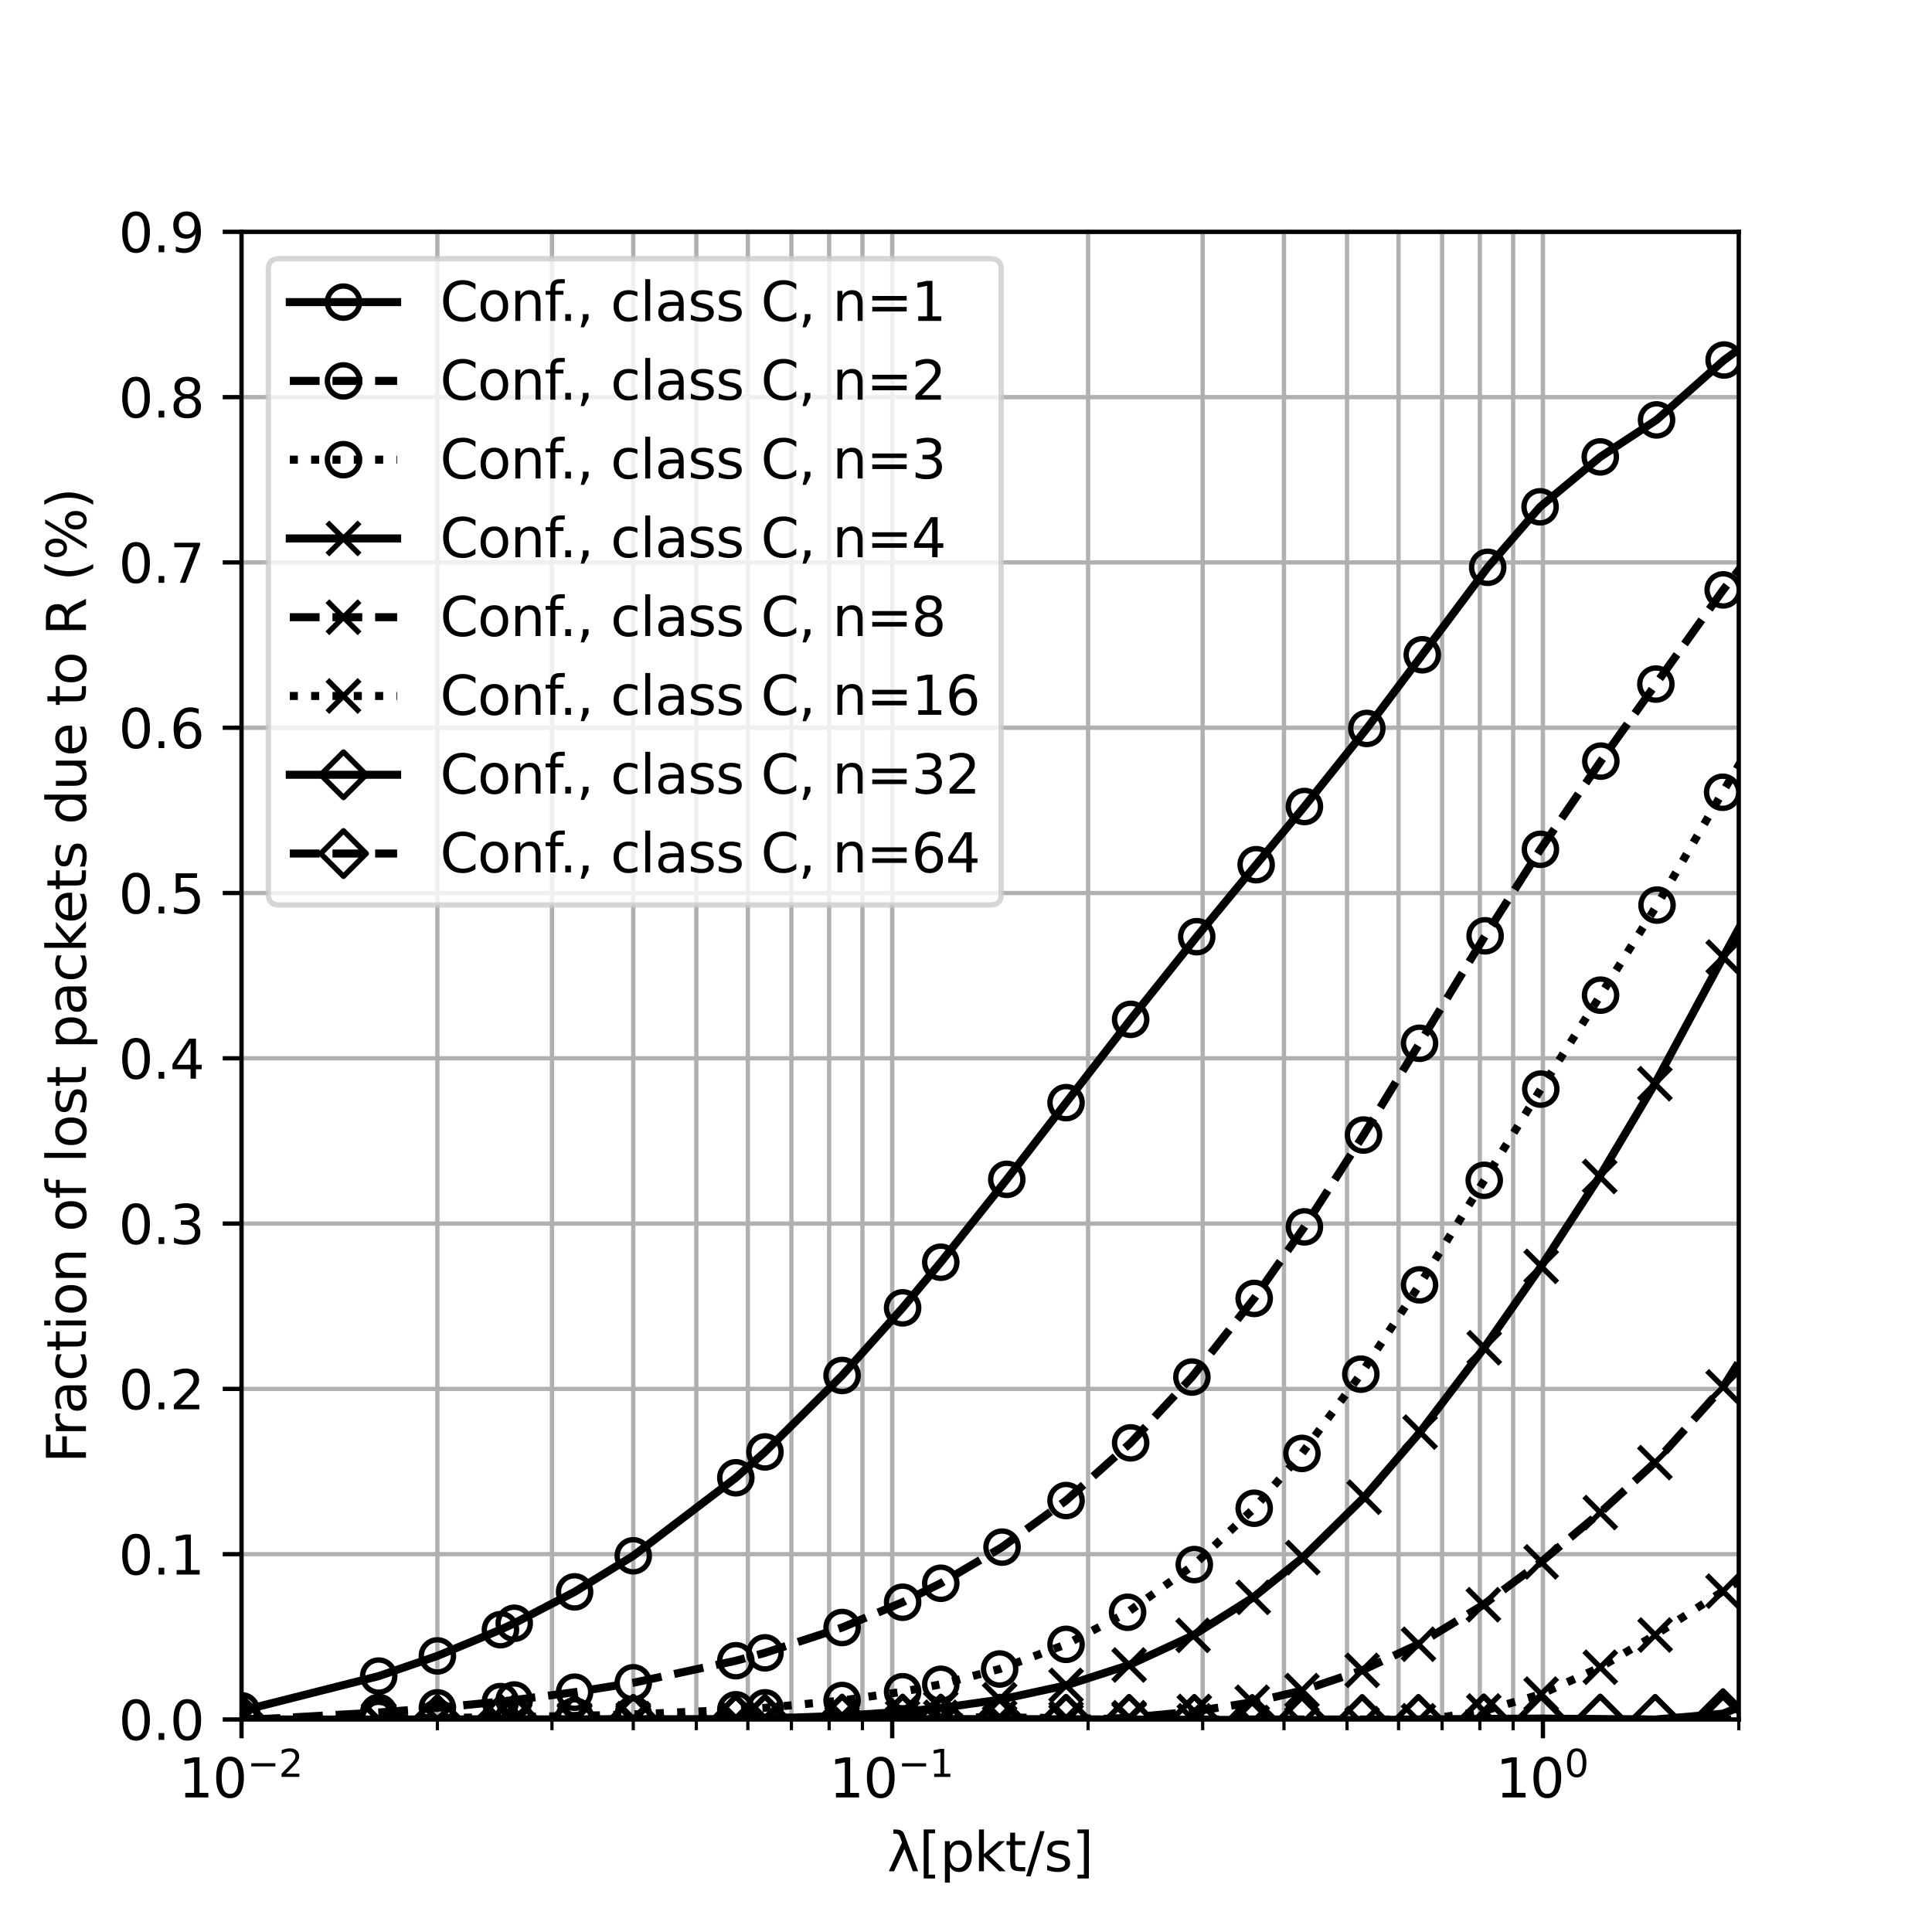 <?xml version="1.0" encoding="utf-8" standalone="no"?>
<!DOCTYPE svg PUBLIC "-//W3C//DTD SVG 1.1//EN"
  "http://www.w3.org/Graphics/SVG/1.1/DTD/svg11.dtd">
<svg xmlns:xlink="http://www.w3.org/1999/xlink" width="360pt" height="360pt" viewBox="0 0 360 360" xmlns="http://www.w3.org/2000/svg" version="1.1">
 <defs>
  <style type="text/css">*{stroke-linejoin: round; stroke-linecap: butt}</style>
 </defs>
 <g id="figure_1">
  <g id="patch_1">
   <path d="M 0 360 
L 360 360 
L 360 0 
L 0 0 
z
" style="fill: #ffffff"/>
  </g>
  <g id="axes_1">
   <g id="patch_2">
    <path d="M 45 320.4 
L 324 320.4 
L 324 43.2 
L 45 43.2 
z
" style="fill: #ffffff"/>
   </g>
   <g id="matplotlib.axis_1">
    <g id="xtick_1">
     <g id="line2d_1">
      <path d="M 45 320.4 
L 45 43.2 
" clip-path="url(#p81ffd5128b)" style="fill: none; stroke: #b0b0b0; stroke-width: 0.8; stroke-linecap: square"/>
     </g>
     <g id="line2d_2">
      <defs>
       <path id="mde4da91da4" d="M 0 0 
L 0 3.5 
" style="stroke: #000000; stroke-width: 0.8"/>
      </defs>
      <g>
       <use xlink:href="#mde4da91da4" x="45" y="320.4" style="stroke: #000000; stroke-width: 0.8"/>
      </g>
     </g>
     <g id="text_1">
      <!-- $\mathdefault{10^{-2}}$ -->
      <g transform="translate(33.25 334.998) scale(0.1 -0.1)">
       <defs>
        <path id="DejaVuSans-31" d="M 794 531 
L 1825 531 
L 1825 4091 
L 703 3866 
L 703 4441 
L 1819 4666 
L 2450 4666 
L 2450 531 
L 3481 531 
L 3481 0 
L 794 0 
L 794 531 
z
" transform="scale(0.016)"/>
        <path id="DejaVuSans-30" d="M 2034 4250 
Q 1547 4250 1301 3770 
Q 1056 3291 1056 2328 
Q 1056 1369 1301 889 
Q 1547 409 2034 409 
Q 2525 409 2770 889 
Q 3016 1369 3016 2328 
Q 3016 3291 2770 3770 
Q 2525 4250 2034 4250 
z
M 2034 4750 
Q 2819 4750 3233 4129 
Q 3647 3509 3647 2328 
Q 3647 1150 3233 529 
Q 2819 -91 2034 -91 
Q 1250 -91 836 529 
Q 422 1150 422 2328 
Q 422 3509 836 4129 
Q 1250 4750 2034 4750 
z
" transform="scale(0.016)"/>
        <path id="DejaVuSans-2212" d="M 678 2272 
L 4684 2272 
L 4684 1741 
L 678 1741 
L 678 2272 
z
" transform="scale(0.016)"/>
        <path id="DejaVuSans-32" d="M 1228 531 
L 3431 531 
L 3431 0 
L 469 0 
L 469 531 
Q 828 903 1448 1529 
Q 2069 2156 2228 2338 
Q 2531 2678 2651 2914 
Q 2772 3150 2772 3378 
Q 2772 3750 2511 3984 
Q 2250 4219 1831 4219 
Q 1534 4219 1204 4116 
Q 875 4013 500 3803 
L 500 4441 
Q 881 4594 1212 4672 
Q 1544 4750 1819 4750 
Q 2544 4750 2975 4387 
Q 3406 4025 3406 3419 
Q 3406 3131 3298 2873 
Q 3191 2616 2906 2266 
Q 2828 2175 2409 1742 
Q 1991 1309 1228 531 
z
" transform="scale(0.016)"/>
       </defs>
       <use xlink:href="#DejaVuSans-31" transform="translate(0 0.766)"/>
       <use xlink:href="#DejaVuSans-30" transform="translate(63.623 0.766)"/>
       <use xlink:href="#DejaVuSans-2212" transform="translate(128.203 39.047) scale(0.7)"/>
       <use xlink:href="#DejaVuSans-32" transform="translate(186.855 39.047) scale(0.7)"/>
      </g>
     </g>
    </g>
    <g id="xtick_2">
     <g id="line2d_3">
      <path d="M 166.25 320.4 
L 166.25 43.2 
" clip-path="url(#p81ffd5128b)" style="fill: none; stroke: #b0b0b0; stroke-width: 0.8; stroke-linecap: square"/>
     </g>
     <g id="line2d_4">
      <g>
       <use xlink:href="#mde4da91da4" x="166.25" y="320.4" style="stroke: #000000; stroke-width: 0.8"/>
      </g>
     </g>
     <g id="text_2">
      <!-- $\mathdefault{10^{-1}}$ -->
      <g transform="translate(154.5 334.998) scale(0.1 -0.1)">
       <use xlink:href="#DejaVuSans-31" transform="translate(0 0.684)"/>
       <use xlink:href="#DejaVuSans-30" transform="translate(63.623 0.684)"/>
       <use xlink:href="#DejaVuSans-2212" transform="translate(128.203 38.966) scale(0.7)"/>
       <use xlink:href="#DejaVuSans-31" transform="translate(186.855 38.966) scale(0.7)"/>
      </g>
     </g>
    </g>
    <g id="xtick_3">
     <g id="line2d_5">
      <path d="M 287.5 320.4 
L 287.5 43.2 
" clip-path="url(#p81ffd5128b)" style="fill: none; stroke: #b0b0b0; stroke-width: 0.8; stroke-linecap: square"/>
     </g>
     <g id="line2d_6">
      <g>
       <use xlink:href="#mde4da91da4" x="287.5" y="320.4" style="stroke: #000000; stroke-width: 0.8"/>
      </g>
     </g>
     <g id="text_3">
      <!-- $\mathdefault{10^{0}}$ -->
      <g transform="translate(278.7 334.998) scale(0.1 -0.1)">
       <use xlink:href="#DejaVuSans-31" transform="translate(0 0.766)"/>
       <use xlink:href="#DejaVuSans-30" transform="translate(63.623 0.766)"/>
       <use xlink:href="#DejaVuSans-30" transform="translate(128.203 39.047) scale(0.7)"/>
      </g>
     </g>
    </g>
    <g id="xtick_4">
     <g id="line2d_7">
      <path d="M 81.5 320.4 
L 81.5 43.2 
" clip-path="url(#p81ffd5128b)" style="fill: none; stroke: #b0b0b0; stroke-width: 0.8; stroke-linecap: square"/>
     </g>
     <g id="line2d_8">
      <defs>
       <path id="m98149a6850" d="M 0 0 
L 0 2 
" style="stroke: #000000; stroke-width: 0.6"/>
      </defs>
      <g>
       <use xlink:href="#m98149a6850" x="81.5" y="320.4" style="stroke: #000000; stroke-width: 0.6"/>
      </g>
     </g>
    </g>
    <g id="xtick_5">
     <g id="line2d_9">
      <path d="M 102.851 320.4 
L 102.851 43.2 
" clip-path="url(#p81ffd5128b)" style="fill: none; stroke: #b0b0b0; stroke-width: 0.8; stroke-linecap: square"/>
     </g>
     <g id="line2d_10">
      <g>
       <use xlink:href="#m98149a6850" x="102.851" y="320.4" style="stroke: #000000; stroke-width: 0.6"/>
      </g>
     </g>
    </g>
    <g id="xtick_6">
     <g id="line2d_11">
      <path d="M 118 320.4 
L 118 43.2 
" clip-path="url(#p81ffd5128b)" style="fill: none; stroke: #b0b0b0; stroke-width: 0.8; stroke-linecap: square"/>
     </g>
     <g id="line2d_12">
      <g>
       <use xlink:href="#m98149a6850" x="118" y="320.4" style="stroke: #000000; stroke-width: 0.6"/>
      </g>
     </g>
    </g>
    <g id="xtick_7">
     <g id="line2d_13">
      <path d="M 129.75 320.4 
L 129.75 43.2 
" clip-path="url(#p81ffd5128b)" style="fill: none; stroke: #b0b0b0; stroke-width: 0.8; stroke-linecap: square"/>
     </g>
     <g id="line2d_14">
      <g>
       <use xlink:href="#m98149a6850" x="129.75" y="320.4" style="stroke: #000000; stroke-width: 0.6"/>
      </g>
     </g>
    </g>
    <g id="xtick_8">
     <g id="line2d_15">
      <path d="M 139.351 320.4 
L 139.351 43.2 
" clip-path="url(#p81ffd5128b)" style="fill: none; stroke: #b0b0b0; stroke-width: 0.8; stroke-linecap: square"/>
     </g>
     <g id="line2d_16">
      <g>
       <use xlink:href="#m98149a6850" x="139.351" y="320.4" style="stroke: #000000; stroke-width: 0.6"/>
      </g>
     </g>
    </g>
    <g id="xtick_9">
     <g id="line2d_17">
      <path d="M 147.468 320.4 
L 147.468 43.2 
" clip-path="url(#p81ffd5128b)" style="fill: none; stroke: #b0b0b0; stroke-width: 0.8; stroke-linecap: square"/>
     </g>
     <g id="line2d_18">
      <g>
       <use xlink:href="#m98149a6850" x="147.468" y="320.4" style="stroke: #000000; stroke-width: 0.6"/>
      </g>
     </g>
    </g>
    <g id="xtick_10">
     <g id="line2d_19">
      <path d="M 154.5 320.4 
L 154.5 43.2 
" clip-path="url(#p81ffd5128b)" style="fill: none; stroke: #b0b0b0; stroke-width: 0.8; stroke-linecap: square"/>
     </g>
     <g id="line2d_20">
      <g>
       <use xlink:href="#m98149a6850" x="154.5" y="320.4" style="stroke: #000000; stroke-width: 0.6"/>
      </g>
     </g>
    </g>
    <g id="xtick_11">
     <g id="line2d_21">
      <path d="M 160.702 320.4 
L 160.702 43.2 
" clip-path="url(#p81ffd5128b)" style="fill: none; stroke: #b0b0b0; stroke-width: 0.8; stroke-linecap: square"/>
     </g>
     <g id="line2d_22">
      <g>
       <use xlink:href="#m98149a6850" x="160.702" y="320.4" style="stroke: #000000; stroke-width: 0.6"/>
      </g>
     </g>
    </g>
    <g id="xtick_12">
     <g id="line2d_23">
      <path d="M 202.75 320.4 
L 202.75 43.2 
" clip-path="url(#p81ffd5128b)" style="fill: none; stroke: #b0b0b0; stroke-width: 0.8; stroke-linecap: square"/>
     </g>
     <g id="line2d_24">
      <g>
       <use xlink:href="#m98149a6850" x="202.75" y="320.4" style="stroke: #000000; stroke-width: 0.6"/>
      </g>
     </g>
    </g>
    <g id="xtick_13">
     <g id="line2d_25">
      <path d="M 224.101 320.4 
L 224.101 43.2 
" clip-path="url(#p81ffd5128b)" style="fill: none; stroke: #b0b0b0; stroke-width: 0.8; stroke-linecap: square"/>
     </g>
     <g id="line2d_26">
      <g>
       <use xlink:href="#m98149a6850" x="224.101" y="320.4" style="stroke: #000000; stroke-width: 0.6"/>
      </g>
     </g>
    </g>
    <g id="xtick_14">
     <g id="line2d_27">
      <path d="M 239.25 320.4 
L 239.25 43.2 
" clip-path="url(#p81ffd5128b)" style="fill: none; stroke: #b0b0b0; stroke-width: 0.8; stroke-linecap: square"/>
     </g>
     <g id="line2d_28">
      <g>
       <use xlink:href="#m98149a6850" x="239.25" y="320.4" style="stroke: #000000; stroke-width: 0.6"/>
      </g>
     </g>
    </g>
    <g id="xtick_15">
     <g id="line2d_29">
      <path d="M 251 320.4 
L 251 43.2 
" clip-path="url(#p81ffd5128b)" style="fill: none; stroke: #b0b0b0; stroke-width: 0.8; stroke-linecap: square"/>
     </g>
     <g id="line2d_30">
      <g>
       <use xlink:href="#m98149a6850" x="251" y="320.4" style="stroke: #000000; stroke-width: 0.6"/>
      </g>
     </g>
    </g>
    <g id="xtick_16">
     <g id="line2d_31">
      <path d="M 260.601 320.4 
L 260.601 43.2 
" clip-path="url(#p81ffd5128b)" style="fill: none; stroke: #b0b0b0; stroke-width: 0.8; stroke-linecap: square"/>
     </g>
     <g id="line2d_32">
      <g>
       <use xlink:href="#m98149a6850" x="260.601" y="320.4" style="stroke: #000000; stroke-width: 0.6"/>
      </g>
     </g>
    </g>
    <g id="xtick_17">
     <g id="line2d_33">
      <path d="M 268.718 320.4 
L 268.718 43.2 
" clip-path="url(#p81ffd5128b)" style="fill: none; stroke: #b0b0b0; stroke-width: 0.8; stroke-linecap: square"/>
     </g>
     <g id="line2d_34">
      <g>
       <use xlink:href="#m98149a6850" x="268.718" y="320.4" style="stroke: #000000; stroke-width: 0.6"/>
      </g>
     </g>
    </g>
    <g id="xtick_18">
     <g id="line2d_35">
      <path d="M 275.75 320.4 
L 275.75 43.2 
" clip-path="url(#p81ffd5128b)" style="fill: none; stroke: #b0b0b0; stroke-width: 0.8; stroke-linecap: square"/>
     </g>
     <g id="line2d_36">
      <g>
       <use xlink:href="#m98149a6850" x="275.75" y="320.4" style="stroke: #000000; stroke-width: 0.6"/>
      </g>
     </g>
    </g>
    <g id="xtick_19">
     <g id="line2d_37">
      <path d="M 281.952 320.4 
L 281.952 43.2 
" clip-path="url(#p81ffd5128b)" style="fill: none; stroke: #b0b0b0; stroke-width: 0.8; stroke-linecap: square"/>
     </g>
     <g id="line2d_38">
      <g>
       <use xlink:href="#m98149a6850" x="281.952" y="320.4" style="stroke: #000000; stroke-width: 0.6"/>
      </g>
     </g>
    </g>
    <g id="xtick_20">
     <g id="line2d_39">
      <path d="M 324 320.4 
L 324 43.2 
" clip-path="url(#p81ffd5128b)" style="fill: none; stroke: #b0b0b0; stroke-width: 0.8; stroke-linecap: square"/>
     </g>
     <g id="line2d_40">
      <g>
       <use xlink:href="#m98149a6850" x="324" y="320.4" style="stroke: #000000; stroke-width: 0.6"/>
      </g>
     </g>
    </g>
    <g id="text_4">
     <!-- λ[pkt/s] -->
     <g transform="translate(165.32 348.677) scale(0.1 -0.1)">
      <defs>
       <path id="DejaVuSans-3bb" d="M 1981 4316 
L 3597 0 
L 2988 0 
L 2006 2588 
L 800 0 
L 191 0 
L 1725 3356 
L 1494 3975 
Q 1347 4369 1013 4369 
L 713 4369 
L 713 4863 
L 1078 4856 
Q 1784 4847 1981 4316 
z
" transform="scale(0.016)"/>
       <path id="DejaVuSans-5b" d="M 550 4863 
L 1875 4863 
L 1875 4416 
L 1125 4416 
L 1125 -397 
L 1875 -397 
L 1875 -844 
L 550 -844 
L 550 4863 
z
" transform="scale(0.016)"/>
       <path id="DejaVuSans-70" d="M 1159 525 
L 1159 -1331 
L 581 -1331 
L 581 3500 
L 1159 3500 
L 1159 2969 
Q 1341 3281 1617 3432 
Q 1894 3584 2278 3584 
Q 2916 3584 3314 3078 
Q 3713 2572 3713 1747 
Q 3713 922 3314 415 
Q 2916 -91 2278 -91 
Q 1894 -91 1617 61 
Q 1341 213 1159 525 
z
M 3116 1747 
Q 3116 2381 2855 2742 
Q 2594 3103 2138 3103 
Q 1681 3103 1420 2742 
Q 1159 2381 1159 1747 
Q 1159 1113 1420 752 
Q 1681 391 2138 391 
Q 2594 391 2855 752 
Q 3116 1113 3116 1747 
z
" transform="scale(0.016)"/>
       <path id="DejaVuSans-6b" d="M 581 4863 
L 1159 4863 
L 1159 1991 
L 2875 3500 
L 3609 3500 
L 1753 1863 
L 3688 0 
L 2938 0 
L 1159 1709 
L 1159 0 
L 581 0 
L 581 4863 
z
" transform="scale(0.016)"/>
       <path id="DejaVuSans-74" d="M 1172 4494 
L 1172 3500 
L 2356 3500 
L 2356 3053 
L 1172 3053 
L 1172 1153 
Q 1172 725 1289 603 
Q 1406 481 1766 481 
L 2356 481 
L 2356 0 
L 1766 0 
Q 1100 0 847 248 
Q 594 497 594 1153 
L 594 3053 
L 172 3053 
L 172 3500 
L 594 3500 
L 594 4494 
L 1172 4494 
z
" transform="scale(0.016)"/>
       <path id="DejaVuSans-2f" d="M 1625 4666 
L 2156 4666 
L 531 -594 
L 0 -594 
L 1625 4666 
z
" transform="scale(0.016)"/>
       <path id="DejaVuSans-73" d="M 2834 3397 
L 2834 2853 
Q 2591 2978 2328 3040 
Q 2066 3103 1784 3103 
Q 1356 3103 1142 2972 
Q 928 2841 928 2578 
Q 928 2378 1081 2264 
Q 1234 2150 1697 2047 
L 1894 2003 
Q 2506 1872 2764 1633 
Q 3022 1394 3022 966 
Q 3022 478 2636 193 
Q 2250 -91 1575 -91 
Q 1294 -91 989 -36 
Q 684 19 347 128 
L 347 722 
Q 666 556 975 473 
Q 1284 391 1588 391 
Q 1994 391 2212 530 
Q 2431 669 2431 922 
Q 2431 1156 2273 1281 
Q 2116 1406 1581 1522 
L 1381 1569 
Q 847 1681 609 1914 
Q 372 2147 372 2553 
Q 372 3047 722 3315 
Q 1072 3584 1716 3584 
Q 2034 3584 2315 3537 
Q 2597 3491 2834 3397 
z
" transform="scale(0.016)"/>
       <path id="DejaVuSans-5d" d="M 1947 4863 
L 1947 -844 
L 622 -844 
L 622 -397 
L 1369 -397 
L 1369 4416 
L 622 4416 
L 622 4863 
L 1947 4863 
z
" transform="scale(0.016)"/>
      </defs>
      <use xlink:href="#DejaVuSans-3bb"/>
      <use xlink:href="#DejaVuSans-5b" x="59.18"/>
      <use xlink:href="#DejaVuSans-70" x="98.193"/>
      <use xlink:href="#DejaVuSans-6b" x="161.67"/>
      <use xlink:href="#DejaVuSans-74" x="219.58"/>
      <use xlink:href="#DejaVuSans-2f" x="258.789"/>
      <use xlink:href="#DejaVuSans-73" x="292.48"/>
      <use xlink:href="#DejaVuSans-5d" x="344.58"/>
     </g>
    </g>
   </g>
   <g id="matplotlib.axis_2">
    <g id="ytick_1">
     <g id="line2d_41">
      <path d="M 45 320.4 
L 324 320.4 
" clip-path="url(#p81ffd5128b)" style="fill: none; stroke: #b0b0b0; stroke-width: 0.8; stroke-linecap: square"/>
     </g>
     <g id="line2d_42">
      <defs>
       <path id="md4dc8de3cd" d="M 0 0 
L -3.5 0 
" style="stroke: #000000; stroke-width: 0.8"/>
      </defs>
      <g>
       <use xlink:href="#md4dc8de3cd" x="45" y="320.4" style="stroke: #000000; stroke-width: 0.8"/>
      </g>
     </g>
     <g id="text_5">
      <!-- 0.0 -->
      <g transform="translate(22.097 324.199) scale(0.1 -0.1)">
       <defs>
        <path id="DejaVuSans-2e" d="M 684 794 
L 1344 794 
L 1344 0 
L 684 0 
L 684 794 
z
" transform="scale(0.016)"/>
       </defs>
       <use xlink:href="#DejaVuSans-30"/>
       <use xlink:href="#DejaVuSans-2e" x="63.623"/>
       <use xlink:href="#DejaVuSans-30" x="95.41"/>
      </g>
     </g>
    </g>
    <g id="ytick_2">
     <g id="line2d_43">
      <path d="M 45 289.6 
L 324 289.6 
" clip-path="url(#p81ffd5128b)" style="fill: none; stroke: #b0b0b0; stroke-width: 0.8; stroke-linecap: square"/>
     </g>
     <g id="line2d_44">
      <g>
       <use xlink:href="#md4dc8de3cd" x="45" y="289.6" style="stroke: #000000; stroke-width: 0.8"/>
      </g>
     </g>
     <g id="text_6">
      <!-- 0.1 -->
      <g transform="translate(22.097 293.399) scale(0.1 -0.1)">
       <use xlink:href="#DejaVuSans-30"/>
       <use xlink:href="#DejaVuSans-2e" x="63.623"/>
       <use xlink:href="#DejaVuSans-31" x="95.41"/>
      </g>
     </g>
    </g>
    <g id="ytick_3">
     <g id="line2d_45">
      <path d="M 45 258.8 
L 324 258.8 
" clip-path="url(#p81ffd5128b)" style="fill: none; stroke: #b0b0b0; stroke-width: 0.8; stroke-linecap: square"/>
     </g>
     <g id="line2d_46">
      <g>
       <use xlink:href="#md4dc8de3cd" x="45" y="258.8" style="stroke: #000000; stroke-width: 0.8"/>
      </g>
     </g>
     <g id="text_7">
      <!-- 0.2 -->
      <g transform="translate(22.097 262.599) scale(0.1 -0.1)">
       <use xlink:href="#DejaVuSans-30"/>
       <use xlink:href="#DejaVuSans-2e" x="63.623"/>
       <use xlink:href="#DejaVuSans-32" x="95.41"/>
      </g>
     </g>
    </g>
    <g id="ytick_4">
     <g id="line2d_47">
      <path d="M 45 228 
L 324 228 
" clip-path="url(#p81ffd5128b)" style="fill: none; stroke: #b0b0b0; stroke-width: 0.8; stroke-linecap: square"/>
     </g>
     <g id="line2d_48">
      <g>
       <use xlink:href="#md4dc8de3cd" x="45" y="228" style="stroke: #000000; stroke-width: 0.8"/>
      </g>
     </g>
     <g id="text_8">
      <!-- 0.3 -->
      <g transform="translate(22.097 231.799) scale(0.1 -0.1)">
       <defs>
        <path id="DejaVuSans-33" d="M 2597 2516 
Q 3050 2419 3304 2112 
Q 3559 1806 3559 1356 
Q 3559 666 3084 287 
Q 2609 -91 1734 -91 
Q 1441 -91 1130 -33 
Q 819 25 488 141 
L 488 750 
Q 750 597 1062 519 
Q 1375 441 1716 441 
Q 2309 441 2620 675 
Q 2931 909 2931 1356 
Q 2931 1769 2642 2001 
Q 2353 2234 1838 2234 
L 1294 2234 
L 1294 2753 
L 1863 2753 
Q 2328 2753 2575 2939 
Q 2822 3125 2822 3475 
Q 2822 3834 2567 4026 
Q 2313 4219 1838 4219 
Q 1578 4219 1281 4162 
Q 984 4106 628 3988 
L 628 4550 
Q 988 4650 1302 4700 
Q 1616 4750 1894 4750 
Q 2613 4750 3031 4423 
Q 3450 4097 3450 3541 
Q 3450 3153 3228 2886 
Q 3006 2619 2597 2516 
z
" transform="scale(0.016)"/>
       </defs>
       <use xlink:href="#DejaVuSans-30"/>
       <use xlink:href="#DejaVuSans-2e" x="63.623"/>
       <use xlink:href="#DejaVuSans-33" x="95.41"/>
      </g>
     </g>
    </g>
    <g id="ytick_5">
     <g id="line2d_49">
      <path d="M 45 197.2 
L 324 197.2 
" clip-path="url(#p81ffd5128b)" style="fill: none; stroke: #b0b0b0; stroke-width: 0.8; stroke-linecap: square"/>
     </g>
     <g id="line2d_50">
      <g>
       <use xlink:href="#md4dc8de3cd" x="45" y="197.2" style="stroke: #000000; stroke-width: 0.8"/>
      </g>
     </g>
     <g id="text_9">
      <!-- 0.4 -->
      <g transform="translate(22.097 200.999) scale(0.1 -0.1)">
       <defs>
        <path id="DejaVuSans-34" d="M 2419 4116 
L 825 1625 
L 2419 1625 
L 2419 4116 
z
M 2253 4666 
L 3047 4666 
L 3047 1625 
L 3713 1625 
L 3713 1100 
L 3047 1100 
L 3047 0 
L 2419 0 
L 2419 1100 
L 313 1100 
L 313 1709 
L 2253 4666 
z
" transform="scale(0.016)"/>
       </defs>
       <use xlink:href="#DejaVuSans-30"/>
       <use xlink:href="#DejaVuSans-2e" x="63.623"/>
       <use xlink:href="#DejaVuSans-34" x="95.41"/>
      </g>
     </g>
    </g>
    <g id="ytick_6">
     <g id="line2d_51">
      <path d="M 45 166.4 
L 324 166.4 
" clip-path="url(#p81ffd5128b)" style="fill: none; stroke: #b0b0b0; stroke-width: 0.8; stroke-linecap: square"/>
     </g>
     <g id="line2d_52">
      <g>
       <use xlink:href="#md4dc8de3cd" x="45" y="166.4" style="stroke: #000000; stroke-width: 0.8"/>
      </g>
     </g>
     <g id="text_10">
      <!-- 0.5 -->
      <g transform="translate(22.097 170.199) scale(0.1 -0.1)">
       <defs>
        <path id="DejaVuSans-35" d="M 691 4666 
L 3169 4666 
L 3169 4134 
L 1269 4134 
L 1269 2991 
Q 1406 3038 1543 3061 
Q 1681 3084 1819 3084 
Q 2600 3084 3056 2656 
Q 3513 2228 3513 1497 
Q 3513 744 3044 326 
Q 2575 -91 1722 -91 
Q 1428 -91 1123 -41 
Q 819 9 494 109 
L 494 744 
Q 775 591 1075 516 
Q 1375 441 1709 441 
Q 2250 441 2565 725 
Q 2881 1009 2881 1497 
Q 2881 1984 2565 2268 
Q 2250 2553 1709 2553 
Q 1456 2553 1204 2497 
Q 953 2441 691 2322 
L 691 4666 
z
" transform="scale(0.016)"/>
       </defs>
       <use xlink:href="#DejaVuSans-30"/>
       <use xlink:href="#DejaVuSans-2e" x="63.623"/>
       <use xlink:href="#DejaVuSans-35" x="95.41"/>
      </g>
     </g>
    </g>
    <g id="ytick_7">
     <g id="line2d_53">
      <path d="M 45 135.6 
L 324 135.6 
" clip-path="url(#p81ffd5128b)" style="fill: none; stroke: #b0b0b0; stroke-width: 0.8; stroke-linecap: square"/>
     </g>
     <g id="line2d_54">
      <g>
       <use xlink:href="#md4dc8de3cd" x="45" y="135.6" style="stroke: #000000; stroke-width: 0.8"/>
      </g>
     </g>
     <g id="text_11">
      <!-- 0.6 -->
      <g transform="translate(22.097 139.399) scale(0.1 -0.1)">
       <defs>
        <path id="DejaVuSans-36" d="M 2113 2584 
Q 1688 2584 1439 2293 
Q 1191 2003 1191 1497 
Q 1191 994 1439 701 
Q 1688 409 2113 409 
Q 2538 409 2786 701 
Q 3034 994 3034 1497 
Q 3034 2003 2786 2293 
Q 2538 2584 2113 2584 
z
M 3366 4563 
L 3366 3988 
Q 3128 4100 2886 4159 
Q 2644 4219 2406 4219 
Q 1781 4219 1451 3797 
Q 1122 3375 1075 2522 
Q 1259 2794 1537 2939 
Q 1816 3084 2150 3084 
Q 2853 3084 3261 2657 
Q 3669 2231 3669 1497 
Q 3669 778 3244 343 
Q 2819 -91 2113 -91 
Q 1303 -91 875 529 
Q 447 1150 447 2328 
Q 447 3434 972 4092 
Q 1497 4750 2381 4750 
Q 2619 4750 2861 4703 
Q 3103 4656 3366 4563 
z
" transform="scale(0.016)"/>
       </defs>
       <use xlink:href="#DejaVuSans-30"/>
       <use xlink:href="#DejaVuSans-2e" x="63.623"/>
       <use xlink:href="#DejaVuSans-36" x="95.41"/>
      </g>
     </g>
    </g>
    <g id="ytick_8">
     <g id="line2d_55">
      <path d="M 45 104.8 
L 324 104.8 
" clip-path="url(#p81ffd5128b)" style="fill: none; stroke: #b0b0b0; stroke-width: 0.8; stroke-linecap: square"/>
     </g>
     <g id="line2d_56">
      <g>
       <use xlink:href="#md4dc8de3cd" x="45" y="104.8" style="stroke: #000000; stroke-width: 0.8"/>
      </g>
     </g>
     <g id="text_12">
      <!-- 0.7 -->
      <g transform="translate(22.097 108.599) scale(0.1 -0.1)">
       <defs>
        <path id="DejaVuSans-37" d="M 525 4666 
L 3525 4666 
L 3525 4397 
L 1831 0 
L 1172 0 
L 2766 4134 
L 525 4134 
L 525 4666 
z
" transform="scale(0.016)"/>
       </defs>
       <use xlink:href="#DejaVuSans-30"/>
       <use xlink:href="#DejaVuSans-2e" x="63.623"/>
       <use xlink:href="#DejaVuSans-37" x="95.41"/>
      </g>
     </g>
    </g>
    <g id="ytick_9">
     <g id="line2d_57">
      <path d="M 45 74 
L 324 74 
" clip-path="url(#p81ffd5128b)" style="fill: none; stroke: #b0b0b0; stroke-width: 0.8; stroke-linecap: square"/>
     </g>
     <g id="line2d_58">
      <g>
       <use xlink:href="#md4dc8de3cd" x="45" y="74" style="stroke: #000000; stroke-width: 0.8"/>
      </g>
     </g>
     <g id="text_13">
      <!-- 0.8 -->
      <g transform="translate(22.097 77.799) scale(0.1 -0.1)">
       <defs>
        <path id="DejaVuSans-38" d="M 2034 2216 
Q 1584 2216 1326 1975 
Q 1069 1734 1069 1313 
Q 1069 891 1326 650 
Q 1584 409 2034 409 
Q 2484 409 2743 651 
Q 3003 894 3003 1313 
Q 3003 1734 2745 1975 
Q 2488 2216 2034 2216 
z
M 1403 2484 
Q 997 2584 770 2862 
Q 544 3141 544 3541 
Q 544 4100 942 4425 
Q 1341 4750 2034 4750 
Q 2731 4750 3128 4425 
Q 3525 4100 3525 3541 
Q 3525 3141 3298 2862 
Q 3072 2584 2669 2484 
Q 3125 2378 3379 2068 
Q 3634 1759 3634 1313 
Q 3634 634 3220 271 
Q 2806 -91 2034 -91 
Q 1263 -91 848 271 
Q 434 634 434 1313 
Q 434 1759 690 2068 
Q 947 2378 1403 2484 
z
M 1172 3481 
Q 1172 3119 1398 2916 
Q 1625 2713 2034 2713 
Q 2441 2713 2670 2916 
Q 2900 3119 2900 3481 
Q 2900 3844 2670 4047 
Q 2441 4250 2034 4250 
Q 1625 4250 1398 4047 
Q 1172 3844 1172 3481 
z
" transform="scale(0.016)"/>
       </defs>
       <use xlink:href="#DejaVuSans-30"/>
       <use xlink:href="#DejaVuSans-2e" x="63.623"/>
       <use xlink:href="#DejaVuSans-38" x="95.41"/>
      </g>
     </g>
    </g>
    <g id="ytick_10">
     <g id="line2d_59">
      <path d="M 45 43.2 
L 324 43.2 
" clip-path="url(#p81ffd5128b)" style="fill: none; stroke: #b0b0b0; stroke-width: 0.8; stroke-linecap: square"/>
     </g>
     <g id="line2d_60">
      <g>
       <use xlink:href="#md4dc8de3cd" x="45" y="43.2" style="stroke: #000000; stroke-width: 0.8"/>
      </g>
     </g>
     <g id="text_14">
      <!-- 0.9 -->
      <g transform="translate(22.097 46.999) scale(0.1 -0.1)">
       <defs>
        <path id="DejaVuSans-39" d="M 703 97 
L 703 672 
Q 941 559 1184 500 
Q 1428 441 1663 441 
Q 2288 441 2617 861 
Q 2947 1281 2994 2138 
Q 2813 1869 2534 1725 
Q 2256 1581 1919 1581 
Q 1219 1581 811 2004 
Q 403 2428 403 3163 
Q 403 3881 828 4315 
Q 1253 4750 1959 4750 
Q 2769 4750 3195 4129 
Q 3622 3509 3622 2328 
Q 3622 1225 3098 567 
Q 2575 -91 1691 -91 
Q 1453 -91 1209 -44 
Q 966 3 703 97 
z
M 1959 2075 
Q 2384 2075 2632 2365 
Q 2881 2656 2881 3163 
Q 2881 3666 2632 3958 
Q 2384 4250 1959 4250 
Q 1534 4250 1286 3958 
Q 1038 3666 1038 3163 
Q 1038 2656 1286 2365 
Q 1534 2075 1959 2075 
z
" transform="scale(0.016)"/>
       </defs>
       <use xlink:href="#DejaVuSans-30"/>
       <use xlink:href="#DejaVuSans-2e" x="63.623"/>
       <use xlink:href="#DejaVuSans-39" x="95.41"/>
      </g>
     </g>
    </g>
    <g id="text_15">
     <!-- Fraction of lost packets due to R (%) -->
     <g transform="translate(16.017 272.624) rotate(-90) scale(0.1 -0.1)">
      <defs>
       <path id="DejaVuSans-46" d="M 628 4666 
L 3309 4666 
L 3309 4134 
L 1259 4134 
L 1259 2759 
L 3109 2759 
L 3109 2228 
L 1259 2228 
L 1259 0 
L 628 0 
L 628 4666 
z
" transform="scale(0.016)"/>
       <path id="DejaVuSans-72" d="M 2631 2963 
Q 2534 3019 2420 3045 
Q 2306 3072 2169 3072 
Q 1681 3072 1420 2755 
Q 1159 2438 1159 1844 
L 1159 0 
L 581 0 
L 581 3500 
L 1159 3500 
L 1159 2956 
Q 1341 3275 1631 3429 
Q 1922 3584 2338 3584 
Q 2397 3584 2469 3576 
Q 2541 3569 2628 3553 
L 2631 2963 
z
" transform="scale(0.016)"/>
       <path id="DejaVuSans-61" d="M 2194 1759 
Q 1497 1759 1228 1600 
Q 959 1441 959 1056 
Q 959 750 1161 570 
Q 1363 391 1709 391 
Q 2188 391 2477 730 
Q 2766 1069 2766 1631 
L 2766 1759 
L 2194 1759 
z
M 3341 1997 
L 3341 0 
L 2766 0 
L 2766 531 
Q 2569 213 2275 61 
Q 1981 -91 1556 -91 
Q 1019 -91 701 211 
Q 384 513 384 1019 
Q 384 1609 779 1909 
Q 1175 2209 1959 2209 
L 2766 2209 
L 2766 2266 
Q 2766 2663 2505 2880 
Q 2244 3097 1772 3097 
Q 1472 3097 1187 3025 
Q 903 2953 641 2809 
L 641 3341 
Q 956 3463 1253 3523 
Q 1550 3584 1831 3584 
Q 2591 3584 2966 3190 
Q 3341 2797 3341 1997 
z
" transform="scale(0.016)"/>
       <path id="DejaVuSans-63" d="M 3122 3366 
L 3122 2828 
Q 2878 2963 2633 3030 
Q 2388 3097 2138 3097 
Q 1578 3097 1268 2742 
Q 959 2388 959 1747 
Q 959 1106 1268 751 
Q 1578 397 2138 397 
Q 2388 397 2633 464 
Q 2878 531 3122 666 
L 3122 134 
Q 2881 22 2623 -34 
Q 2366 -91 2075 -91 
Q 1284 -91 818 406 
Q 353 903 353 1747 
Q 353 2603 823 3093 
Q 1294 3584 2113 3584 
Q 2378 3584 2631 3529 
Q 2884 3475 3122 3366 
z
" transform="scale(0.016)"/>
       <path id="DejaVuSans-69" d="M 603 3500 
L 1178 3500 
L 1178 0 
L 603 0 
L 603 3500 
z
M 603 4863 
L 1178 4863 
L 1178 4134 
L 603 4134 
L 603 4863 
z
" transform="scale(0.016)"/>
       <path id="DejaVuSans-6f" d="M 1959 3097 
Q 1497 3097 1228 2736 
Q 959 2375 959 1747 
Q 959 1119 1226 758 
Q 1494 397 1959 397 
Q 2419 397 2687 759 
Q 2956 1122 2956 1747 
Q 2956 2369 2687 2733 
Q 2419 3097 1959 3097 
z
M 1959 3584 
Q 2709 3584 3137 3096 
Q 3566 2609 3566 1747 
Q 3566 888 3137 398 
Q 2709 -91 1959 -91 
Q 1206 -91 779 398 
Q 353 888 353 1747 
Q 353 2609 779 3096 
Q 1206 3584 1959 3584 
z
" transform="scale(0.016)"/>
       <path id="DejaVuSans-6e" d="M 3513 2113 
L 3513 0 
L 2938 0 
L 2938 2094 
Q 2938 2591 2744 2837 
Q 2550 3084 2163 3084 
Q 1697 3084 1428 2787 
Q 1159 2491 1159 1978 
L 1159 0 
L 581 0 
L 581 3500 
L 1159 3500 
L 1159 2956 
Q 1366 3272 1645 3428 
Q 1925 3584 2291 3584 
Q 2894 3584 3203 3211 
Q 3513 2838 3513 2113 
z
" transform="scale(0.016)"/>
       <path id="DejaVuSans-20" transform="scale(0.016)"/>
       <path id="DejaVuSans-66" d="M 2375 4863 
L 2375 4384 
L 1825 4384 
Q 1516 4384 1395 4259 
Q 1275 4134 1275 3809 
L 1275 3500 
L 2222 3500 
L 2222 3053 
L 1275 3053 
L 1275 0 
L 697 0 
L 697 3053 
L 147 3053 
L 147 3500 
L 697 3500 
L 697 3744 
Q 697 4328 969 4595 
Q 1241 4863 1831 4863 
L 2375 4863 
z
" transform="scale(0.016)"/>
       <path id="DejaVuSans-6c" d="M 603 4863 
L 1178 4863 
L 1178 0 
L 603 0 
L 603 4863 
z
" transform="scale(0.016)"/>
       <path id="DejaVuSans-65" d="M 3597 1894 
L 3597 1613 
L 953 1613 
Q 991 1019 1311 708 
Q 1631 397 2203 397 
Q 2534 397 2845 478 
Q 3156 559 3463 722 
L 3463 178 
Q 3153 47 2828 -22 
Q 2503 -91 2169 -91 
Q 1331 -91 842 396 
Q 353 884 353 1716 
Q 353 2575 817 3079 
Q 1281 3584 2069 3584 
Q 2775 3584 3186 3129 
Q 3597 2675 3597 1894 
z
M 3022 2063 
Q 3016 2534 2758 2815 
Q 2500 3097 2075 3097 
Q 1594 3097 1305 2825 
Q 1016 2553 972 2059 
L 3022 2063 
z
" transform="scale(0.016)"/>
       <path id="DejaVuSans-64" d="M 2906 2969 
L 2906 4863 
L 3481 4863 
L 3481 0 
L 2906 0 
L 2906 525 
Q 2725 213 2448 61 
Q 2172 -91 1784 -91 
Q 1150 -91 751 415 
Q 353 922 353 1747 
Q 353 2572 751 3078 
Q 1150 3584 1784 3584 
Q 2172 3584 2448 3432 
Q 2725 3281 2906 2969 
z
M 947 1747 
Q 947 1113 1208 752 
Q 1469 391 1925 391 
Q 2381 391 2643 752 
Q 2906 1113 2906 1747 
Q 2906 2381 2643 2742 
Q 2381 3103 1925 3103 
Q 1469 3103 1208 2742 
Q 947 2381 947 1747 
z
" transform="scale(0.016)"/>
       <path id="DejaVuSans-75" d="M 544 1381 
L 544 3500 
L 1119 3500 
L 1119 1403 
Q 1119 906 1312 657 
Q 1506 409 1894 409 
Q 2359 409 2629 706 
Q 2900 1003 2900 1516 
L 2900 3500 
L 3475 3500 
L 3475 0 
L 2900 0 
L 2900 538 
Q 2691 219 2414 64 
Q 2138 -91 1772 -91 
Q 1169 -91 856 284 
Q 544 659 544 1381 
z
M 1991 3584 
L 1991 3584 
z
" transform="scale(0.016)"/>
       <path id="DejaVuSans-52" d="M 2841 2188 
Q 3044 2119 3236 1894 
Q 3428 1669 3622 1275 
L 4263 0 
L 3584 0 
L 2988 1197 
Q 2756 1666 2539 1819 
Q 2322 1972 1947 1972 
L 1259 1972 
L 1259 0 
L 628 0 
L 628 4666 
L 2053 4666 
Q 2853 4666 3247 4331 
Q 3641 3997 3641 3322 
Q 3641 2881 3436 2590 
Q 3231 2300 2841 2188 
z
M 1259 4147 
L 1259 2491 
L 2053 2491 
Q 2509 2491 2742 2702 
Q 2975 2913 2975 3322 
Q 2975 3731 2742 3939 
Q 2509 4147 2053 4147 
L 1259 4147 
z
" transform="scale(0.016)"/>
       <path id="DejaVuSans-28" d="M 1984 4856 
Q 1566 4138 1362 3434 
Q 1159 2731 1159 2009 
Q 1159 1288 1364 580 
Q 1569 -128 1984 -844 
L 1484 -844 
Q 1016 -109 783 600 
Q 550 1309 550 2009 
Q 550 2706 781 3412 
Q 1013 4119 1484 4856 
L 1984 4856 
z
" transform="scale(0.016)"/>
       <path id="DejaVuSans-25" d="M 4653 2053 
Q 4381 2053 4226 1822 
Q 4072 1591 4072 1178 
Q 4072 772 4226 539 
Q 4381 306 4653 306 
Q 4919 306 5073 539 
Q 5228 772 5228 1178 
Q 5228 1588 5073 1820 
Q 4919 2053 4653 2053 
z
M 4653 2450 
Q 5147 2450 5437 2106 
Q 5728 1763 5728 1178 
Q 5728 594 5436 251 
Q 5144 -91 4653 -91 
Q 4153 -91 3862 251 
Q 3572 594 3572 1178 
Q 3572 1766 3864 2108 
Q 4156 2450 4653 2450 
z
M 1428 4353 
Q 1159 4353 1004 4120 
Q 850 3888 850 3481 
Q 850 3069 1003 2837 
Q 1156 2606 1428 2606 
Q 1700 2606 1854 2837 
Q 2009 3069 2009 3481 
Q 2009 3884 1853 4118 
Q 1697 4353 1428 4353 
z
M 4250 4750 
L 4750 4750 
L 1831 -91 
L 1331 -91 
L 4250 4750 
z
M 1428 4750 
Q 1922 4750 2215 4408 
Q 2509 4066 2509 3481 
Q 2509 2891 2217 2550 
Q 1925 2209 1428 2209 
Q 931 2209 642 2551 
Q 353 2894 353 3481 
Q 353 4063 643 4406 
Q 934 4750 1428 4750 
z
" transform="scale(0.016)"/>
       <path id="DejaVuSans-29" d="M 513 4856 
L 1013 4856 
Q 1481 4119 1714 3412 
Q 1947 2706 1947 2009 
Q 1947 1309 1714 600 
Q 1481 -109 1013 -844 
L 513 -844 
Q 928 -128 1133 580 
Q 1338 1288 1338 2009 
Q 1338 2731 1133 3434 
Q 928 4138 513 4856 
z
" transform="scale(0.016)"/>
      </defs>
      <use xlink:href="#DejaVuSans-46"/>
      <use xlink:href="#DejaVuSans-72" x="50.27"/>
      <use xlink:href="#DejaVuSans-61" x="91.383"/>
      <use xlink:href="#DejaVuSans-63" x="152.662"/>
      <use xlink:href="#DejaVuSans-74" x="207.643"/>
      <use xlink:href="#DejaVuSans-69" x="246.852"/>
      <use xlink:href="#DejaVuSans-6f" x="274.635"/>
      <use xlink:href="#DejaVuSans-6e" x="335.816"/>
      <use xlink:href="#DejaVuSans-20" x="399.195"/>
      <use xlink:href="#DejaVuSans-6f" x="430.982"/>
      <use xlink:href="#DejaVuSans-66" x="492.164"/>
      <use xlink:href="#DejaVuSans-20" x="527.369"/>
      <use xlink:href="#DejaVuSans-6c" x="559.156"/>
      <use xlink:href="#DejaVuSans-6f" x="586.939"/>
      <use xlink:href="#DejaVuSans-73" x="648.121"/>
      <use xlink:href="#DejaVuSans-74" x="700.221"/>
      <use xlink:href="#DejaVuSans-20" x="739.43"/>
      <use xlink:href="#DejaVuSans-70" x="771.217"/>
      <use xlink:href="#DejaVuSans-61" x="834.693"/>
      <use xlink:href="#DejaVuSans-63" x="895.973"/>
      <use xlink:href="#DejaVuSans-6b" x="950.953"/>
      <use xlink:href="#DejaVuSans-65" x="1005.238"/>
      <use xlink:href="#DejaVuSans-74" x="1066.762"/>
      <use xlink:href="#DejaVuSans-73" x="1105.971"/>
      <use xlink:href="#DejaVuSans-20" x="1158.07"/>
      <use xlink:href="#DejaVuSans-64" x="1189.857"/>
      <use xlink:href="#DejaVuSans-75" x="1253.334"/>
      <use xlink:href="#DejaVuSans-65" x="1316.713"/>
      <use xlink:href="#DejaVuSans-20" x="1378.236"/>
      <use xlink:href="#DejaVuSans-74" x="1410.023"/>
      <use xlink:href="#DejaVuSans-6f" x="1449.232"/>
      <use xlink:href="#DejaVuSans-20" x="1510.414"/>
      <use xlink:href="#DejaVuSans-52" x="1542.201"/>
      <use xlink:href="#DejaVuSans-20" x="1611.684"/>
      <use xlink:href="#DejaVuSans-28" x="1643.471"/>
      <use xlink:href="#DejaVuSans-25" x="1682.484"/>
      <use xlink:href="#DejaVuSans-29" x="1777.504"/>
     </g>
    </g>
   </g>
   <g id="line2d_61">
    <path d="M -1 324.933 
L 20.25 322.784 
L 29.851 321.44 
L 37.968 320.106 
L 37.968 320.106 
L 45 318.782 
L 70.566 312.315 
L 81.5 308.553 
L 93.25 303.671 
L 95.819 302.473 
L 107.066 296.624 
L 118 289.898 
L 137.11 275.363 
L 142.543 270.542 
L 156.912 256.301 
L 168.189 243.699 
L 175.299 235.201 
L 187.601 219.756 
L 198.645 205.465 
L 210.679 189.945 
L 222.992 174.538 
L 234.066 161.126 
L 243.058 150.282 
L 254.686 135.736 
L 265.018 122.008 
L 277.21 105.713 
L 286.971 94.435 
L 298.187 85.137 
L 308.675 78.245 
L 321.264 67.083 
L 332.38 58.999 
L 343.475 53.689 
L 354.86 47.929 
L 361 44.364 
" clip-path="url(#p81ffd5128b)" style="fill: none; stroke: #000000; stroke-width: 1.5; stroke-linecap: square"/>
    <defs>
     <path id="m455c230040" d="M 0 3 
C 0.796 3 1.559 2.684 2.121 2.121 
C 2.684 1.559 3 0.796 3 0 
C 3 -0.796 2.684 -1.559 2.121 -2.121 
C 1.559 -2.684 0.796 -3 0 -3 
C -0.796 -3 -1.559 -2.684 -2.121 -2.121 
C -2.684 -1.559 -3 -0.796 -3 0 
C -3 0.796 -2.684 1.559 -2.121 2.121 
C -1.559 2.684 -0.796 3 0 3 
z
" style="stroke: #000000"/>
    </defs>
    <g clip-path="url(#p81ffd5128b)">
     <use xlink:href="#m455c230040" x="-1" y="324.933" style="fill-opacity: 0; stroke: #000000"/>
     <use xlink:href="#m455c230040" x="20.25" y="322.784" style="fill-opacity: 0; stroke: #000000"/>
     <use xlink:href="#m455c230040" x="29.851" y="321.44" style="fill-opacity: 0; stroke: #000000"/>
     <use xlink:href="#m455c230040" x="37.968" y="320.106" style="fill-opacity: 0; stroke: #000000"/>
     <use xlink:href="#m455c230040" x="37.968" y="320.106" style="fill-opacity: 0; stroke: #000000"/>
     <use xlink:href="#m455c230040" x="45" y="318.782" style="fill-opacity: 0; stroke: #000000"/>
     <use xlink:href="#m455c230040" x="70.566" y="312.315" style="fill-opacity: 0; stroke: #000000"/>
     <use xlink:href="#m455c230040" x="81.5" y="308.553" style="fill-opacity: 0; stroke: #000000"/>
     <use xlink:href="#m455c230040" x="93.25" y="303.671" style="fill-opacity: 0; stroke: #000000"/>
     <use xlink:href="#m455c230040" x="95.819" y="302.473" style="fill-opacity: 0; stroke: #000000"/>
     <use xlink:href="#m455c230040" x="107.066" y="296.624" style="fill-opacity: 0; stroke: #000000"/>
     <use xlink:href="#m455c230040" x="118" y="289.898" style="fill-opacity: 0; stroke: #000000"/>
     <use xlink:href="#m455c230040" x="137.11" y="275.363" style="fill-opacity: 0; stroke: #000000"/>
     <use xlink:href="#m455c230040" x="142.543" y="270.542" style="fill-opacity: 0; stroke: #000000"/>
     <use xlink:href="#m455c230040" x="156.912" y="256.301" style="fill-opacity: 0; stroke: #000000"/>
     <use xlink:href="#m455c230040" x="168.189" y="243.699" style="fill-opacity: 0; stroke: #000000"/>
     <use xlink:href="#m455c230040" x="175.299" y="235.201" style="fill-opacity: 0; stroke: #000000"/>
     <use xlink:href="#m455c230040" x="187.601" y="219.756" style="fill-opacity: 0; stroke: #000000"/>
     <use xlink:href="#m455c230040" x="198.645" y="205.465" style="fill-opacity: 0; stroke: #000000"/>
     <use xlink:href="#m455c230040" x="210.679" y="189.945" style="fill-opacity: 0; stroke: #000000"/>
     <use xlink:href="#m455c230040" x="222.992" y="174.538" style="fill-opacity: 0; stroke: #000000"/>
     <use xlink:href="#m455c230040" x="234.066" y="161.126" style="fill-opacity: 0; stroke: #000000"/>
     <use xlink:href="#m455c230040" x="243.058" y="150.282" style="fill-opacity: 0; stroke: #000000"/>
     <use xlink:href="#m455c230040" x="254.686" y="135.736" style="fill-opacity: 0; stroke: #000000"/>
     <use xlink:href="#m455c230040" x="265.018" y="122.008" style="fill-opacity: 0; stroke: #000000"/>
     <use xlink:href="#m455c230040" x="277.21" y="105.713" style="fill-opacity: 0; stroke: #000000"/>
     <use xlink:href="#m455c230040" x="286.971" y="94.435" style="fill-opacity: 0; stroke: #000000"/>
     <use xlink:href="#m455c230040" x="298.187" y="85.137" style="fill-opacity: 0; stroke: #000000"/>
     <use xlink:href="#m455c230040" x="308.675" y="78.245" style="fill-opacity: 0; stroke: #000000"/>
     <use xlink:href="#m455c230040" x="321.264" y="67.083" style="fill-opacity: 0; stroke: #000000"/>
     <use xlink:href="#m455c230040" x="332.38" y="58.999" style="fill-opacity: 0; stroke: #000000"/>
     <use xlink:href="#m455c230040" x="343.475" y="53.689" style="fill-opacity: 0; stroke: #000000"/>
     <use xlink:href="#m455c230040" x="354.86" y="47.929" style="fill-opacity: 0; stroke: #000000"/>
     <use xlink:href="#m455c230040" x="366.335" y="41.266" style="fill-opacity: 0; stroke: #000000"/>
     <use xlink:href="#m455c230040" x="377.065" y="37.591" style="fill-opacity: 0; stroke: #000000"/>
     <use xlink:href="#m455c230040" x="388.529" y="35.091" style="fill-opacity: 0; stroke: #000000"/>
    </g>
   </g>
   <g id="line2d_62">
    <path d="M -1 321.867 
L 20.25 321.412 
L 29.851 321.124 
L 37.968 320.836 
L 37.968 320.836 
L 45 320.547 
L 70.566 319.1 
L 81.5 318.23 
L 93.25 317.066 
L 95.819 316.775 
L 107.066 315.317 
L 118 313.563 
L 137.11 309.453 
L 142.543 307.982 
L 156.912 303.266 
L 168.189 298.55 
L 175.299 295.019 
L 186.716 288.284 
L 198.645 279.604 
L 210.679 268.857 
L 222.088 256.596 
L 233.702 241.942 
L 243.058 228.612 
L 254.069 211.498 
L 264.511 194.403 
L 276.728 174.373 
L 287.037 158.258 
L 298.294 141.824 
L 308.543 127.47 
L 321.091 109.915 
L 332.268 95.615 
L 343.407 85.14 
L 354.86 73.897 
L 361 69.851 
" clip-path="url(#p81ffd5128b)" style="fill: none; stroke-dasharray: 5.55,2.4; stroke-dashoffset: 0; stroke: #000000; stroke-width: 1.5"/>
    <g clip-path="url(#p81ffd5128b)">
     <use xlink:href="#m455c230040" x="-1" y="321.867" style="fill-opacity: 0; stroke: #000000"/>
     <use xlink:href="#m455c230040" x="20.25" y="321.412" style="fill-opacity: 0; stroke: #000000"/>
     <use xlink:href="#m455c230040" x="29.851" y="321.124" style="fill-opacity: 0; stroke: #000000"/>
     <use xlink:href="#m455c230040" x="37.968" y="320.836" style="fill-opacity: 0; stroke: #000000"/>
     <use xlink:href="#m455c230040" x="37.968" y="320.836" style="fill-opacity: 0; stroke: #000000"/>
     <use xlink:href="#m455c230040" x="45" y="320.547" style="fill-opacity: 0; stroke: #000000"/>
     <use xlink:href="#m455c230040" x="70.566" y="319.1" style="fill-opacity: 0; stroke: #000000"/>
     <use xlink:href="#m455c230040" x="81.5" y="318.23" style="fill-opacity: 0; stroke: #000000"/>
     <use xlink:href="#m455c230040" x="93.25" y="317.066" style="fill-opacity: 0; stroke: #000000"/>
     <use xlink:href="#m455c230040" x="95.819" y="316.775" style="fill-opacity: 0; stroke: #000000"/>
     <use xlink:href="#m455c230040" x="107.066" y="315.317" style="fill-opacity: 0; stroke: #000000"/>
     <use xlink:href="#m455c230040" x="118" y="313.563" style="fill-opacity: 0; stroke: #000000"/>
     <use xlink:href="#m455c230040" x="137.11" y="309.453" style="fill-opacity: 0; stroke: #000000"/>
     <use xlink:href="#m455c230040" x="142.543" y="307.982" style="fill-opacity: 0; stroke: #000000"/>
     <use xlink:href="#m455c230040" x="156.912" y="303.266" style="fill-opacity: 0; stroke: #000000"/>
     <use xlink:href="#m455c230040" x="168.189" y="298.55" style="fill-opacity: 0; stroke: #000000"/>
     <use xlink:href="#m455c230040" x="175.299" y="295.019" style="fill-opacity: 0; stroke: #000000"/>
     <use xlink:href="#m455c230040" x="186.716" y="288.284" style="fill-opacity: 0; stroke: #000000"/>
     <use xlink:href="#m455c230040" x="198.645" y="279.604" style="fill-opacity: 0; stroke: #000000"/>
     <use xlink:href="#m455c230040" x="210.679" y="268.857" style="fill-opacity: 0; stroke: #000000"/>
     <use xlink:href="#m455c230040" x="222.088" y="256.596" style="fill-opacity: 0; stroke: #000000"/>
     <use xlink:href="#m455c230040" x="233.702" y="241.942" style="fill-opacity: 0; stroke: #000000"/>
     <use xlink:href="#m455c230040" x="243.058" y="228.612" style="fill-opacity: 0; stroke: #000000"/>
     <use xlink:href="#m455c230040" x="254.069" y="211.498" style="fill-opacity: 0; stroke: #000000"/>
     <use xlink:href="#m455c230040" x="264.511" y="194.403" style="fill-opacity: 0; stroke: #000000"/>
     <use xlink:href="#m455c230040" x="276.728" y="174.373" style="fill-opacity: 0; stroke: #000000"/>
     <use xlink:href="#m455c230040" x="287.037" y="158.258" style="fill-opacity: 0; stroke: #000000"/>
     <use xlink:href="#m455c230040" x="298.294" y="141.824" style="fill-opacity: 0; stroke: #000000"/>
     <use xlink:href="#m455c230040" x="308.543" y="127.47" style="fill-opacity: 0; stroke: #000000"/>
     <use xlink:href="#m455c230040" x="321.091" y="109.915" style="fill-opacity: 0; stroke: #000000"/>
     <use xlink:href="#m455c230040" x="332.268" y="95.615" style="fill-opacity: 0; stroke: #000000"/>
     <use xlink:href="#m455c230040" x="343.407" y="85.14" style="fill-opacity: 0; stroke: #000000"/>
     <use xlink:href="#m455c230040" x="354.86" y="73.897" style="fill-opacity: 0; stroke: #000000"/>
     <use xlink:href="#m455c230040" x="366.32" y="66.346" style="fill-opacity: 0; stroke: #000000"/>
     <use xlink:href="#m455c230040" x="377.089" y="59.41" style="fill-opacity: 0; stroke: #000000"/>
     <use xlink:href="#m455c230040" x="388.539" y="53.296" style="fill-opacity: 0; stroke: #000000"/>
    </g>
   </g>
   <g id="line2d_63">
    <path d="M -1 320.369 
L 20.25 320.351 
L 29.851 320.337 
L 37.968 320.322 
L 37.968 320.322 
L 45 320.305 
L 70.566 320.197 
L 81.5 320.114 
L 93.25 319.983 
L 95.819 319.946 
L 107.066 319.743 
L 118 319.453 
L 137.11 318.593 
L 142.543 318.227 
L 156.912 316.863 
L 168.189 315.228 
L 175.299 313.844 
L 186.268 310.994 
L 198.645 306.402 
L 210.11 300.422 
L 222.542 291.537 
L 233.702 281.039 
L 242.597 270.824 
L 253.569 256.054 
L 264.511 239.411 
L 276.566 219.934 
L 287.104 202.938 
L 298.24 185.435 
L 308.763 168.65 
L 320.986 147.628 
L 332.408 128.447 
L 343.361 114.962 
L 354.897 100.536 
L 361 93.598 
" clip-path="url(#p81ffd5128b)" style="fill: none; stroke-dasharray: 1.5,2.475; stroke-dashoffset: 0; stroke: #000000; stroke-width: 1.5"/>
    <g clip-path="url(#p81ffd5128b)">
     <use xlink:href="#m455c230040" x="-1" y="320.369" style="fill-opacity: 0; stroke: #000000"/>
     <use xlink:href="#m455c230040" x="20.25" y="320.351" style="fill-opacity: 0; stroke: #000000"/>
     <use xlink:href="#m455c230040" x="29.851" y="320.337" style="fill-opacity: 0; stroke: #000000"/>
     <use xlink:href="#m455c230040" x="37.968" y="320.322" style="fill-opacity: 0; stroke: #000000"/>
     <use xlink:href="#m455c230040" x="37.968" y="320.322" style="fill-opacity: 0; stroke: #000000"/>
     <use xlink:href="#m455c230040" x="45" y="320.305" style="fill-opacity: 0; stroke: #000000"/>
     <use xlink:href="#m455c230040" x="70.566" y="320.197" style="fill-opacity: 0; stroke: #000000"/>
     <use xlink:href="#m455c230040" x="81.5" y="320.114" style="fill-opacity: 0; stroke: #000000"/>
     <use xlink:href="#m455c230040" x="93.25" y="319.983" style="fill-opacity: 0; stroke: #000000"/>
     <use xlink:href="#m455c230040" x="95.819" y="319.946" style="fill-opacity: 0; stroke: #000000"/>
     <use xlink:href="#m455c230040" x="107.066" y="319.743" style="fill-opacity: 0; stroke: #000000"/>
     <use xlink:href="#m455c230040" x="118" y="319.453" style="fill-opacity: 0; stroke: #000000"/>
     <use xlink:href="#m455c230040" x="137.11" y="318.593" style="fill-opacity: 0; stroke: #000000"/>
     <use xlink:href="#m455c230040" x="142.543" y="318.227" style="fill-opacity: 0; stroke: #000000"/>
     <use xlink:href="#m455c230040" x="156.912" y="316.863" style="fill-opacity: 0; stroke: #000000"/>
     <use xlink:href="#m455c230040" x="168.189" y="315.228" style="fill-opacity: 0; stroke: #000000"/>
     <use xlink:href="#m455c230040" x="175.299" y="313.844" style="fill-opacity: 0; stroke: #000000"/>
     <use xlink:href="#m455c230040" x="186.268" y="310.994" style="fill-opacity: 0; stroke: #000000"/>
     <use xlink:href="#m455c230040" x="198.645" y="306.402" style="fill-opacity: 0; stroke: #000000"/>
     <use xlink:href="#m455c230040" x="210.11" y="300.422" style="fill-opacity: 0; stroke: #000000"/>
     <use xlink:href="#m455c230040" x="222.542" y="291.537" style="fill-opacity: 0; stroke: #000000"/>
     <use xlink:href="#m455c230040" x="233.702" y="281.039" style="fill-opacity: 0; stroke: #000000"/>
     <use xlink:href="#m455c230040" x="242.597" y="270.824" style="fill-opacity: 0; stroke: #000000"/>
     <use xlink:href="#m455c230040" x="253.569" y="256.054" style="fill-opacity: 0; stroke: #000000"/>
     <use xlink:href="#m455c230040" x="264.511" y="239.411" style="fill-opacity: 0; stroke: #000000"/>
     <use xlink:href="#m455c230040" x="276.566" y="219.934" style="fill-opacity: 0; stroke: #000000"/>
     <use xlink:href="#m455c230040" x="287.104" y="202.938" style="fill-opacity: 0; stroke: #000000"/>
     <use xlink:href="#m455c230040" x="298.24" y="185.435" style="fill-opacity: 0; stroke: #000000"/>
     <use xlink:href="#m455c230040" x="308.763" y="168.65" style="fill-opacity: 0; stroke: #000000"/>
     <use xlink:href="#m455c230040" x="320.986" y="147.628" style="fill-opacity: 0; stroke: #000000"/>
     <use xlink:href="#m455c230040" x="332.408" y="128.447" style="fill-opacity: 0; stroke: #000000"/>
     <use xlink:href="#m455c230040" x="343.361" y="114.962" style="fill-opacity: 0; stroke: #000000"/>
     <use xlink:href="#m455c230040" x="354.897" y="100.536" style="fill-opacity: 0; stroke: #000000"/>
     <use xlink:href="#m455c230040" x="366.35" y="87.517" style="fill-opacity: 0; stroke: #000000"/>
     <use xlink:href="#m455c230040" x="377.017" y="78.992" style="fill-opacity: 0; stroke: #000000"/>
     <use xlink:href="#m455c230040" x="388.558" y="68.965" style="fill-opacity: 0; stroke: #000000"/>
    </g>
   </g>
   <g id="line2d_64">
    <path d="M -1 320.272 
L 20.25 320.314 
L 29.851 320.338 
L 37.968 320.361 
L 37.968 320.361 
L 45 320.383 
L 70.566 320.473 
L 81.5 320.513 
L 93.25 320.55 
L 95.819 320.556 
L 107.066 320.57 
L 118 320.551 
L 137.11 320.357 
L 142.543 320.24 
L 156.912 319.709 
L 168.189 318.956 
L 175.299 318.258 
L 186.268 316.716 
L 198.645 314.045 
L 210.395 310.247 
L 222.316 304.728 
L 233.519 297.647 
L 242.751 290.235 
L 254.193 278.98 
L 264.613 266.851 
L 276.566 251.133 
L 287.17 235.964 
L 298.079 219.214 
L 308.366 201.935 
L 321.091 178.325 
L 332.268 157.88 
L 343.452 141.032 
L 354.86 122.242 
L 361 114.366 
" clip-path="url(#p81ffd5128b)" style="fill: none; stroke: #000000; stroke-width: 1.5; stroke-linecap: square"/>
    <defs>
     <path id="m053006540e" d="M -3 3 
L 3 -3 
M -3 -3 
L 3 3 
" style="stroke: #000000"/>
    </defs>
    <g clip-path="url(#p81ffd5128b)">
     <use xlink:href="#m053006540e" x="-1" y="320.272" style="fill-opacity: 0; stroke: #000000"/>
     <use xlink:href="#m053006540e" x="20.25" y="320.314" style="fill-opacity: 0; stroke: #000000"/>
     <use xlink:href="#m053006540e" x="29.851" y="320.338" style="fill-opacity: 0; stroke: #000000"/>
     <use xlink:href="#m053006540e" x="37.968" y="320.361" style="fill-opacity: 0; stroke: #000000"/>
     <use xlink:href="#m053006540e" x="37.968" y="320.361" style="fill-opacity: 0; stroke: #000000"/>
     <use xlink:href="#m053006540e" x="45" y="320.383" style="fill-opacity: 0; stroke: #000000"/>
     <use xlink:href="#m053006540e" x="70.566" y="320.473" style="fill-opacity: 0; stroke: #000000"/>
     <use xlink:href="#m053006540e" x="81.5" y="320.513" style="fill-opacity: 0; stroke: #000000"/>
     <use xlink:href="#m053006540e" x="93.25" y="320.55" style="fill-opacity: 0; stroke: #000000"/>
     <use xlink:href="#m053006540e" x="95.819" y="320.556" style="fill-opacity: 0; stroke: #000000"/>
     <use xlink:href="#m053006540e" x="107.066" y="320.57" style="fill-opacity: 0; stroke: #000000"/>
     <use xlink:href="#m053006540e" x="118" y="320.551" style="fill-opacity: 0; stroke: #000000"/>
     <use xlink:href="#m053006540e" x="137.11" y="320.357" style="fill-opacity: 0; stroke: #000000"/>
     <use xlink:href="#m053006540e" x="142.543" y="320.24" style="fill-opacity: 0; stroke: #000000"/>
     <use xlink:href="#m053006540e" x="156.912" y="319.709" style="fill-opacity: 0; stroke: #000000"/>
     <use xlink:href="#m053006540e" x="168.189" y="318.956" style="fill-opacity: 0; stroke: #000000"/>
     <use xlink:href="#m053006540e" x="175.299" y="318.258" style="fill-opacity: 0; stroke: #000000"/>
     <use xlink:href="#m053006540e" x="186.268" y="316.716" style="fill-opacity: 0; stroke: #000000"/>
     <use xlink:href="#m053006540e" x="198.645" y="314.045" style="fill-opacity: 0; stroke: #000000"/>
     <use xlink:href="#m053006540e" x="210.395" y="310.247" style="fill-opacity: 0; stroke: #000000"/>
     <use xlink:href="#m053006540e" x="222.316" y="304.728" style="fill-opacity: 0; stroke: #000000"/>
     <use xlink:href="#m053006540e" x="233.519" y="297.647" style="fill-opacity: 0; stroke: #000000"/>
     <use xlink:href="#m053006540e" x="242.751" y="290.235" style="fill-opacity: 0; stroke: #000000"/>
     <use xlink:href="#m053006540e" x="254.193" y="278.98" style="fill-opacity: 0; stroke: #000000"/>
     <use xlink:href="#m053006540e" x="264.613" y="266.851" style="fill-opacity: 0; stroke: #000000"/>
     <use xlink:href="#m053006540e" x="276.566" y="251.133" style="fill-opacity: 0; stroke: #000000"/>
     <use xlink:href="#m053006540e" x="287.17" y="235.964" style="fill-opacity: 0; stroke: #000000"/>
     <use xlink:href="#m053006540e" x="298.079" y="219.214" style="fill-opacity: 0; stroke: #000000"/>
     <use xlink:href="#m053006540e" x="308.366" y="201.935" style="fill-opacity: 0; stroke: #000000"/>
     <use xlink:href="#m053006540e" x="321.091" y="178.325" style="fill-opacity: 0; stroke: #000000"/>
     <use xlink:href="#m053006540e" x="332.268" y="157.88" style="fill-opacity: 0; stroke: #000000"/>
     <use xlink:href="#m053006540e" x="343.452" y="141.032" style="fill-opacity: 0; stroke: #000000"/>
     <use xlink:href="#m053006540e" x="354.86" y="122.242" style="fill-opacity: 0; stroke: #000000"/>
     <use xlink:href="#m053006540e" x="366.291" y="107.579" style="fill-opacity: 0; stroke: #000000"/>
     <use xlink:href="#m053006540e" x="376.993" y="96.983" style="fill-opacity: 0; stroke: #000000"/>
     <use xlink:href="#m053006540e" x="388.539" y="83.996" style="fill-opacity: 0; stroke: #000000"/>
    </g>
   </g>
   <g id="line2d_65">
    <path d="M -1 320.168 
L 20.25 320.201 
L 29.851 320.221 
L 37.968 320.241 
L 37.968 320.241 
L 45 320.261 
L 70.566 320.355 
L 81.5 320.409 
L 93.25 320.478 
L 95.819 320.494 
L 107.066 320.573 
L 118 320.66 
L 137.11 320.827 
L 142.543 320.875 
L 156.912 320.989 
L 168.189 321.043 
L 175.299 321.044 
L 186.268 320.963 
L 198.645 320.671 
L 210.395 320.066 
L 222.542 318.906 
L 233.335 317.192 
L 242.597 315.015 
L 253.82 311.245 
L 264.307 306.377 
L 276.404 299.016 
L 287.17 291.035 
L 298.187 281.84 
L 308.366 272.539 
L 321.091 258.426 
L 332.155 240.831 
L 343.43 217.495 
L 354.915 198.288 
L 361 188.057 
" clip-path="url(#p81ffd5128b)" style="fill: none; stroke-dasharray: 5.55,2.4; stroke-dashoffset: 0; stroke: #000000; stroke-width: 1.5"/>
    <g clip-path="url(#p81ffd5128b)">
     <use xlink:href="#m053006540e" x="-1" y="320.168" style="fill-opacity: 0; stroke: #000000"/>
     <use xlink:href="#m053006540e" x="20.25" y="320.201" style="fill-opacity: 0; stroke: #000000"/>
     <use xlink:href="#m053006540e" x="29.851" y="320.221" style="fill-opacity: 0; stroke: #000000"/>
     <use xlink:href="#m053006540e" x="37.968" y="320.241" style="fill-opacity: 0; stroke: #000000"/>
     <use xlink:href="#m053006540e" x="37.968" y="320.241" style="fill-opacity: 0; stroke: #000000"/>
     <use xlink:href="#m053006540e" x="45" y="320.261" style="fill-opacity: 0; stroke: #000000"/>
     <use xlink:href="#m053006540e" x="70.566" y="320.355" style="fill-opacity: 0; stroke: #000000"/>
     <use xlink:href="#m053006540e" x="81.5" y="320.409" style="fill-opacity: 0; stroke: #000000"/>
     <use xlink:href="#m053006540e" x="93.25" y="320.478" style="fill-opacity: 0; stroke: #000000"/>
     <use xlink:href="#m053006540e" x="95.819" y="320.494" style="fill-opacity: 0; stroke: #000000"/>
     <use xlink:href="#m053006540e" x="107.066" y="320.573" style="fill-opacity: 0; stroke: #000000"/>
     <use xlink:href="#m053006540e" x="118" y="320.66" style="fill-opacity: 0; stroke: #000000"/>
     <use xlink:href="#m053006540e" x="137.11" y="320.827" style="fill-opacity: 0; stroke: #000000"/>
     <use xlink:href="#m053006540e" x="142.543" y="320.875" style="fill-opacity: 0; stroke: #000000"/>
     <use xlink:href="#m053006540e" x="156.912" y="320.989" style="fill-opacity: 0; stroke: #000000"/>
     <use xlink:href="#m053006540e" x="168.189" y="321.043" style="fill-opacity: 0; stroke: #000000"/>
     <use xlink:href="#m053006540e" x="175.299" y="321.044" style="fill-opacity: 0; stroke: #000000"/>
     <use xlink:href="#m053006540e" x="186.268" y="320.963" style="fill-opacity: 0; stroke: #000000"/>
     <use xlink:href="#m053006540e" x="198.645" y="320.671" style="fill-opacity: 0; stroke: #000000"/>
     <use xlink:href="#m053006540e" x="210.395" y="320.066" style="fill-opacity: 0; stroke: #000000"/>
     <use xlink:href="#m053006540e" x="222.542" y="318.906" style="fill-opacity: 0; stroke: #000000"/>
     <use xlink:href="#m053006540e" x="233.335" y="317.192" style="fill-opacity: 0; stroke: #000000"/>
     <use xlink:href="#m053006540e" x="242.597" y="315.015" style="fill-opacity: 0; stroke: #000000"/>
     <use xlink:href="#m053006540e" x="253.82" y="311.245" style="fill-opacity: 0; stroke: #000000"/>
     <use xlink:href="#m053006540e" x="264.307" y="306.377" style="fill-opacity: 0; stroke: #000000"/>
     <use xlink:href="#m053006540e" x="276.404" y="299.016" style="fill-opacity: 0; stroke: #000000"/>
     <use xlink:href="#m053006540e" x="287.17" y="291.035" style="fill-opacity: 0; stroke: #000000"/>
     <use xlink:href="#m053006540e" x="298.187" y="281.84" style="fill-opacity: 0; stroke: #000000"/>
     <use xlink:href="#m053006540e" x="308.366" y="272.539" style="fill-opacity: 0; stroke: #000000"/>
     <use xlink:href="#m053006540e" x="321.091" y="258.426" style="fill-opacity: 0; stroke: #000000"/>
     <use xlink:href="#m053006540e" x="332.155" y="240.831" style="fill-opacity: 0; stroke: #000000"/>
     <use xlink:href="#m053006540e" x="343.43" y="217.495" style="fill-opacity: 0; stroke: #000000"/>
     <use xlink:href="#m053006540e" x="354.915" y="198.288" style="fill-opacity: 0; stroke: #000000"/>
     <use xlink:href="#m053006540e" x="366.379" y="179.013" style="fill-opacity: 0; stroke: #000000"/>
     <use xlink:href="#m053006540e" x="377.017" y="157.982" style="fill-opacity: 0; stroke: #000000"/>
     <use xlink:href="#m053006540e" x="388.548" y="139.149" style="fill-opacity: 0; stroke: #000000"/>
    </g>
   </g>
   <g id="line2d_66">
    <path d="M -1 320.575 
L 20.25 320.551 
L 29.851 320.536 
L 37.968 320.521 
L 37.968 320.521 
L 45 320.507 
L 70.566 320.439 
L 81.5 320.401 
L 93.25 320.353 
L 95.819 320.342 
L 107.066 320.288 
L 118 320.231 
L 137.11 320.123 
L 142.543 320.093 
L 156.912 320.024 
L 168.189 319.992 
L 175.299 319.989 
L 186.268 320.023 
L 198.645 320.138 
L 210.395 320.34 
L 222.542 320.643 
L 233.335 320.949 
L 242.597 321.161 
L 253.82 321.168 
L 264.307 320.631 
L 276.485 318.813 
L 287.17 315.673 
L 298.187 310.667 
L 308.411 304.662 
L 321.056 296.49 
L 332.127 289.314 
L 343.316 280.745 
L 354.879 268.532 
L 361 261.734 
" clip-path="url(#p81ffd5128b)" style="fill: none; stroke-dasharray: 1.5,2.475; stroke-dashoffset: 0; stroke: #000000; stroke-width: 1.5"/>
    <g clip-path="url(#p81ffd5128b)">
     <use xlink:href="#m053006540e" x="-1" y="320.575" style="fill-opacity: 0; stroke: #000000"/>
     <use xlink:href="#m053006540e" x="20.25" y="320.551" style="fill-opacity: 0; stroke: #000000"/>
     <use xlink:href="#m053006540e" x="29.851" y="320.536" style="fill-opacity: 0; stroke: #000000"/>
     <use xlink:href="#m053006540e" x="37.968" y="320.521" style="fill-opacity: 0; stroke: #000000"/>
     <use xlink:href="#m053006540e" x="37.968" y="320.521" style="fill-opacity: 0; stroke: #000000"/>
     <use xlink:href="#m053006540e" x="45" y="320.507" style="fill-opacity: 0; stroke: #000000"/>
     <use xlink:href="#m053006540e" x="70.566" y="320.439" style="fill-opacity: 0; stroke: #000000"/>
     <use xlink:href="#m053006540e" x="81.5" y="320.401" style="fill-opacity: 0; stroke: #000000"/>
     <use xlink:href="#m053006540e" x="93.25" y="320.353" style="fill-opacity: 0; stroke: #000000"/>
     <use xlink:href="#m053006540e" x="95.819" y="320.342" style="fill-opacity: 0; stroke: #000000"/>
     <use xlink:href="#m053006540e" x="107.066" y="320.288" style="fill-opacity: 0; stroke: #000000"/>
     <use xlink:href="#m053006540e" x="118" y="320.231" style="fill-opacity: 0; stroke: #000000"/>
     <use xlink:href="#m053006540e" x="137.11" y="320.123" style="fill-opacity: 0; stroke: #000000"/>
     <use xlink:href="#m053006540e" x="142.543" y="320.093" style="fill-opacity: 0; stroke: #000000"/>
     <use xlink:href="#m053006540e" x="156.912" y="320.024" style="fill-opacity: 0; stroke: #000000"/>
     <use xlink:href="#m053006540e" x="168.189" y="319.992" style="fill-opacity: 0; stroke: #000000"/>
     <use xlink:href="#m053006540e" x="175.299" y="319.989" style="fill-opacity: 0; stroke: #000000"/>
     <use xlink:href="#m053006540e" x="186.268" y="320.023" style="fill-opacity: 0; stroke: #000000"/>
     <use xlink:href="#m053006540e" x="198.645" y="320.138" style="fill-opacity: 0; stroke: #000000"/>
     <use xlink:href="#m053006540e" x="210.395" y="320.34" style="fill-opacity: 0; stroke: #000000"/>
     <use xlink:href="#m053006540e" x="222.542" y="320.643" style="fill-opacity: 0; stroke: #000000"/>
     <use xlink:href="#m053006540e" x="233.335" y="320.949" style="fill-opacity: 0; stroke: #000000"/>
     <use xlink:href="#m053006540e" x="242.597" y="321.161" style="fill-opacity: 0; stroke: #000000"/>
     <use xlink:href="#m053006540e" x="253.82" y="321.168" style="fill-opacity: 0; stroke: #000000"/>
     <use xlink:href="#m053006540e" x="264.307" y="320.631" style="fill-opacity: 0; stroke: #000000"/>
     <use xlink:href="#m053006540e" x="276.485" y="318.813" style="fill-opacity: 0; stroke: #000000"/>
     <use xlink:href="#m053006540e" x="287.17" y="315.673" style="fill-opacity: 0; stroke: #000000"/>
     <use xlink:href="#m053006540e" x="298.187" y="310.667" style="fill-opacity: 0; stroke: #000000"/>
     <use xlink:href="#m053006540e" x="308.411" y="304.662" style="fill-opacity: 0; stroke: #000000"/>
     <use xlink:href="#m053006540e" x="321.056" y="296.49" style="fill-opacity: 0; stroke: #000000"/>
     <use xlink:href="#m053006540e" x="332.127" y="289.314" style="fill-opacity: 0; stroke: #000000"/>
     <use xlink:href="#m053006540e" x="343.316" y="280.745" style="fill-opacity: 0; stroke: #000000"/>
     <use xlink:href="#m053006540e" x="354.879" y="268.532" style="fill-opacity: 0; stroke: #000000"/>
     <use xlink:href="#m053006540e" x="366.35" y="255.793" style="fill-opacity: 0; stroke: #000000"/>
     <use xlink:href="#m053006540e" x="376.981" y="238.316" style="fill-opacity: 0; stroke: #000000"/>
     <use xlink:href="#m053006540e" x="388.529" y="219.499" style="fill-opacity: 0; stroke: #000000"/>
    </g>
   </g>
   <g id="line2d_67">
    <path d="M -1 320.436 
L 20.25 320.431 
L 29.851 320.427 
L 37.968 320.424 
L 37.968 320.424 
L 45 320.421 
L 70.566 320.406 
L 81.5 320.398 
L 93.25 320.387 
L 95.819 320.385 
L 107.066 320.374 
L 118 320.362 
L 137.11 320.341 
L 142.543 320.336 
L 156.912 320.325 
L 168.189 320.322 
L 175.299 320.324 
L 186.268 320.336 
L 198.645 320.364 
L 210.395 320.406 
L 222.542 320.458 
L 233.335 320.501 
L 242.597 320.52 
L 253.82 320.498 
L 264.307 320.421 
L 276.485 320.29 
L 287.17 320.228 
L 298.187 320.317 
L 308.411 320.41 
L 321.056 319.312 
L 332.127 314.859 
L 343.316 305.842 
L 354.879 297.117 
L 361 293.678 
" clip-path="url(#p81ffd5128b)" style="fill: none; stroke: #000000; stroke-width: 1.5; stroke-linecap: square"/>
    <defs>
     <path id="m222cab8b3e" d="M -0 4.243 
L 4.243 0 
L 0 -4.243 
L -4.243 -0 
z
" style="stroke: #000000; stroke-linejoin: miter"/>
    </defs>
    <g clip-path="url(#p81ffd5128b)">
     <use xlink:href="#m222cab8b3e" x="-1" y="320.436" style="fill-opacity: 0; stroke: #000000; stroke-linejoin: miter"/>
     <use xlink:href="#m222cab8b3e" x="20.25" y="320.431" style="fill-opacity: 0; stroke: #000000; stroke-linejoin: miter"/>
     <use xlink:href="#m222cab8b3e" x="29.851" y="320.427" style="fill-opacity: 0; stroke: #000000; stroke-linejoin: miter"/>
     <use xlink:href="#m222cab8b3e" x="37.968" y="320.424" style="fill-opacity: 0; stroke: #000000; stroke-linejoin: miter"/>
     <use xlink:href="#m222cab8b3e" x="37.968" y="320.424" style="fill-opacity: 0; stroke: #000000; stroke-linejoin: miter"/>
     <use xlink:href="#m222cab8b3e" x="45" y="320.421" style="fill-opacity: 0; stroke: #000000; stroke-linejoin: miter"/>
     <use xlink:href="#m222cab8b3e" x="70.566" y="320.406" style="fill-opacity: 0; stroke: #000000; stroke-linejoin: miter"/>
     <use xlink:href="#m222cab8b3e" x="81.5" y="320.398" style="fill-opacity: 0; stroke: #000000; stroke-linejoin: miter"/>
     <use xlink:href="#m222cab8b3e" x="93.25" y="320.387" style="fill-opacity: 0; stroke: #000000; stroke-linejoin: miter"/>
     <use xlink:href="#m222cab8b3e" x="95.819" y="320.385" style="fill-opacity: 0; stroke: #000000; stroke-linejoin: miter"/>
     <use xlink:href="#m222cab8b3e" x="107.066" y="320.374" style="fill-opacity: 0; stroke: #000000; stroke-linejoin: miter"/>
     <use xlink:href="#m222cab8b3e" x="118" y="320.362" style="fill-opacity: 0; stroke: #000000; stroke-linejoin: miter"/>
     <use xlink:href="#m222cab8b3e" x="137.11" y="320.341" style="fill-opacity: 0; stroke: #000000; stroke-linejoin: miter"/>
     <use xlink:href="#m222cab8b3e" x="142.543" y="320.336" style="fill-opacity: 0; stroke: #000000; stroke-linejoin: miter"/>
     <use xlink:href="#m222cab8b3e" x="156.912" y="320.325" style="fill-opacity: 0; stroke: #000000; stroke-linejoin: miter"/>
     <use xlink:href="#m222cab8b3e" x="168.189" y="320.322" style="fill-opacity: 0; stroke: #000000; stroke-linejoin: miter"/>
     <use xlink:href="#m222cab8b3e" x="175.299" y="320.324" style="fill-opacity: 0; stroke: #000000; stroke-linejoin: miter"/>
     <use xlink:href="#m222cab8b3e" x="186.268" y="320.336" style="fill-opacity: 0; stroke: #000000; stroke-linejoin: miter"/>
     <use xlink:href="#m222cab8b3e" x="198.645" y="320.364" style="fill-opacity: 0; stroke: #000000; stroke-linejoin: miter"/>
     <use xlink:href="#m222cab8b3e" x="210.395" y="320.406" style="fill-opacity: 0; stroke: #000000; stroke-linejoin: miter"/>
     <use xlink:href="#m222cab8b3e" x="222.542" y="320.458" style="fill-opacity: 0; stroke: #000000; stroke-linejoin: miter"/>
     <use xlink:href="#m222cab8b3e" x="233.335" y="320.501" style="fill-opacity: 0; stroke: #000000; stroke-linejoin: miter"/>
     <use xlink:href="#m222cab8b3e" x="242.597" y="320.52" style="fill-opacity: 0; stroke: #000000; stroke-linejoin: miter"/>
     <use xlink:href="#m222cab8b3e" x="253.82" y="320.498" style="fill-opacity: 0; stroke: #000000; stroke-linejoin: miter"/>
     <use xlink:href="#m222cab8b3e" x="264.307" y="320.421" style="fill-opacity: 0; stroke: #000000; stroke-linejoin: miter"/>
     <use xlink:href="#m222cab8b3e" x="276.485" y="320.29" style="fill-opacity: 0; stroke: #000000; stroke-linejoin: miter"/>
     <use xlink:href="#m222cab8b3e" x="287.17" y="320.228" style="fill-opacity: 0; stroke: #000000; stroke-linejoin: miter"/>
     <use xlink:href="#m222cab8b3e" x="298.187" y="320.317" style="fill-opacity: 0; stroke: #000000; stroke-linejoin: miter"/>
     <use xlink:href="#m222cab8b3e" x="308.411" y="320.41" style="fill-opacity: 0; stroke: #000000; stroke-linejoin: miter"/>
     <use xlink:href="#m222cab8b3e" x="321.056" y="319.312" style="fill-opacity: 0; stroke: #000000; stroke-linejoin: miter"/>
     <use xlink:href="#m222cab8b3e" x="332.127" y="314.859" style="fill-opacity: 0; stroke: #000000; stroke-linejoin: miter"/>
     <use xlink:href="#m222cab8b3e" x="343.316" y="305.842" style="fill-opacity: 0; stroke: #000000; stroke-linejoin: miter"/>
     <use xlink:href="#m222cab8b3e" x="354.879" y="297.117" style="fill-opacity: 0; stroke: #000000; stroke-linejoin: miter"/>
     <use xlink:href="#m222cab8b3e" x="366.35" y="290.672" style="fill-opacity: 0; stroke: #000000; stroke-linejoin: miter"/>
     <use xlink:href="#m222cab8b3e" x="376.981" y="286.125" style="fill-opacity: 0; stroke: #000000; stroke-linejoin: miter"/>
     <use xlink:href="#m222cab8b3e" x="388.529" y="277.31" style="fill-opacity: 0; stroke: #000000; stroke-linejoin: miter"/>
    </g>
   </g>
   <g id="line2d_68">
    <path d="M -1 320.4 
L 20.25 320.4 
L 29.851 320.4 
L 37.968 320.4 
L 37.968 320.4 
L 45 320.4 
L 70.566 320.4 
L 81.5 320.4 
L 93.25 320.4 
L 95.819 320.4 
L 107.066 320.4 
L 118 320.4 
L 137.11 320.401 
L 142.543 320.401 
L 156.912 320.401 
L 168.189 320.401 
L 175.299 320.401 
L 186.268 320.401 
L 198.645 320.401 
L 210.395 320.4 
L 222.542 320.399 
L 233.335 320.399 
L 242.597 320.398 
L 253.82 320.399 
L 264.307 320.399 
L 276.485 320.401 
L 287.17 320.403 
L 298.187 320.402 
L 308.411 320.398 
L 321.056 320.395 
L 332.211 320.407 
L 343.316 320.396 
L 354.879 319.997 
L 361 318.741 
" clip-path="url(#p81ffd5128b)" style="fill: none; stroke-dasharray: 5.55,2.4; stroke-dashoffset: 0; stroke: #000000; stroke-width: 1.5"/>
    <g clip-path="url(#p81ffd5128b)">
     <use xlink:href="#m222cab8b3e" x="-1" y="320.4" style="fill-opacity: 0; stroke: #000000; stroke-linejoin: miter"/>
     <use xlink:href="#m222cab8b3e" x="20.25" y="320.4" style="fill-opacity: 0; stroke: #000000; stroke-linejoin: miter"/>
     <use xlink:href="#m222cab8b3e" x="29.851" y="320.4" style="fill-opacity: 0; stroke: #000000; stroke-linejoin: miter"/>
     <use xlink:href="#m222cab8b3e" x="37.968" y="320.4" style="fill-opacity: 0; stroke: #000000; stroke-linejoin: miter"/>
     <use xlink:href="#m222cab8b3e" x="37.968" y="320.4" style="fill-opacity: 0; stroke: #000000; stroke-linejoin: miter"/>
     <use xlink:href="#m222cab8b3e" x="45" y="320.4" style="fill-opacity: 0; stroke: #000000; stroke-linejoin: miter"/>
     <use xlink:href="#m222cab8b3e" x="70.566" y="320.4" style="fill-opacity: 0; stroke: #000000; stroke-linejoin: miter"/>
     <use xlink:href="#m222cab8b3e" x="81.5" y="320.4" style="fill-opacity: 0; stroke: #000000; stroke-linejoin: miter"/>
     <use xlink:href="#m222cab8b3e" x="93.25" y="320.4" style="fill-opacity: 0; stroke: #000000; stroke-linejoin: miter"/>
     <use xlink:href="#m222cab8b3e" x="95.819" y="320.4" style="fill-opacity: 0; stroke: #000000; stroke-linejoin: miter"/>
     <use xlink:href="#m222cab8b3e" x="107.066" y="320.4" style="fill-opacity: 0; stroke: #000000; stroke-linejoin: miter"/>
     <use xlink:href="#m222cab8b3e" x="118" y="320.4" style="fill-opacity: 0; stroke: #000000; stroke-linejoin: miter"/>
     <use xlink:href="#m222cab8b3e" x="137.11" y="320.401" style="fill-opacity: 0; stroke: #000000; stroke-linejoin: miter"/>
     <use xlink:href="#m222cab8b3e" x="142.543" y="320.401" style="fill-opacity: 0; stroke: #000000; stroke-linejoin: miter"/>
     <use xlink:href="#m222cab8b3e" x="156.912" y="320.401" style="fill-opacity: 0; stroke: #000000; stroke-linejoin: miter"/>
     <use xlink:href="#m222cab8b3e" x="168.189" y="320.401" style="fill-opacity: 0; stroke: #000000; stroke-linejoin: miter"/>
     <use xlink:href="#m222cab8b3e" x="175.299" y="320.401" style="fill-opacity: 0; stroke: #000000; stroke-linejoin: miter"/>
     <use xlink:href="#m222cab8b3e" x="186.268" y="320.401" style="fill-opacity: 0; stroke: #000000; stroke-linejoin: miter"/>
     <use xlink:href="#m222cab8b3e" x="198.645" y="320.401" style="fill-opacity: 0; stroke: #000000; stroke-linejoin: miter"/>
     <use xlink:href="#m222cab8b3e" x="210.395" y="320.4" style="fill-opacity: 0; stroke: #000000; stroke-linejoin: miter"/>
     <use xlink:href="#m222cab8b3e" x="222.542" y="320.399" style="fill-opacity: 0; stroke: #000000; stroke-linejoin: miter"/>
     <use xlink:href="#m222cab8b3e" x="233.335" y="320.399" style="fill-opacity: 0; stroke: #000000; stroke-linejoin: miter"/>
     <use xlink:href="#m222cab8b3e" x="242.597" y="320.398" style="fill-opacity: 0; stroke: #000000; stroke-linejoin: miter"/>
     <use xlink:href="#m222cab8b3e" x="253.82" y="320.399" style="fill-opacity: 0; stroke: #000000; stroke-linejoin: miter"/>
     <use xlink:href="#m222cab8b3e" x="264.307" y="320.399" style="fill-opacity: 0; stroke: #000000; stroke-linejoin: miter"/>
     <use xlink:href="#m222cab8b3e" x="276.485" y="320.401" style="fill-opacity: 0; stroke: #000000; stroke-linejoin: miter"/>
     <use xlink:href="#m222cab8b3e" x="287.17" y="320.403" style="fill-opacity: 0; stroke: #000000; stroke-linejoin: miter"/>
     <use xlink:href="#m222cab8b3e" x="298.187" y="320.402" style="fill-opacity: 0; stroke: #000000; stroke-linejoin: miter"/>
     <use xlink:href="#m222cab8b3e" x="308.411" y="320.398" style="fill-opacity: 0; stroke: #000000; stroke-linejoin: miter"/>
     <use xlink:href="#m222cab8b3e" x="321.056" y="320.395" style="fill-opacity: 0; stroke: #000000; stroke-linejoin: miter"/>
     <use xlink:href="#m222cab8b3e" x="332.211" y="320.407" style="fill-opacity: 0; stroke: #000000; stroke-linejoin: miter"/>
     <use xlink:href="#m222cab8b3e" x="343.316" y="320.396" style="fill-opacity: 0; stroke: #000000; stroke-linejoin: miter"/>
     <use xlink:href="#m222cab8b3e" x="354.879" y="319.997" style="fill-opacity: 0; stroke: #000000; stroke-linejoin: miter"/>
     <use xlink:href="#m222cab8b3e" x="366.35" y="317.644" style="fill-opacity: 0; stroke: #000000; stroke-linejoin: miter"/>
     <use xlink:href="#m222cab8b3e" x="376.981" y="309.879" style="fill-opacity: 0; stroke: #000000; stroke-linejoin: miter"/>
     <use xlink:href="#m222cab8b3e" x="388.529" y="299.408" style="fill-opacity: 0; stroke: #000000; stroke-linejoin: miter"/>
    </g>
   </g>
   <g id="patch_3">
    <path d="M 45 320.4 
L 45 43.2 
" style="fill: none; stroke: #000000; stroke-width: 0.8; stroke-linejoin: miter; stroke-linecap: square"/>
   </g>
   <g id="patch_4">
    <path d="M 324 320.4 
L 324 43.2 
" style="fill: none; stroke: #000000; stroke-width: 0.8; stroke-linejoin: miter; stroke-linecap: square"/>
   </g>
   <g id="patch_5">
    <path d="M 45 320.4 
L 324 320.4 
" style="fill: none; stroke: #000000; stroke-width: 0.8; stroke-linejoin: miter; stroke-linecap: square"/>
   </g>
   <g id="patch_6">
    <path d="M 45 43.2 
L 324 43.2 
" style="fill: none; stroke: #000000; stroke-width: 0.8; stroke-linejoin: miter; stroke-linecap: square"/>
   </g>
   <g id="legend_1">
    <g id="patch_7">
     <path d="M 52 168.625 
L 184.552 168.625 
Q 186.552 168.625 186.552 166.625 
L 186.552 50.2 
Q 186.552 48.2 184.552 48.2 
L 52 48.2 
Q 50 48.2 50 50.2 
L 50 166.625 
Q 50 168.625 52 168.625 
z
" style="fill: #ffffff; opacity: 0.8; stroke: #cccccc; stroke-linejoin: miter"/>
    </g>
    <g id="line2d_69">
     <path d="M 54 56.298 
L 64 56.298 
L 74 56.298 
" style="fill: none; stroke: #000000; stroke-width: 1.5; stroke-linecap: square"/>
     <g>
      <use xlink:href="#m455c230040" x="64" y="56.298" style="fill-opacity: 0; stroke: #000000"/>
     </g>
    </g>
    <g id="text_16">
     <!-- Conf., class C, n=1 -->
     <g transform="translate(82 59.798) scale(0.1 -0.1)">
      <defs>
       <path id="DejaVuSans-43" d="M 4122 4306 
L 4122 3641 
Q 3803 3938 3442 4084 
Q 3081 4231 2675 4231 
Q 1875 4231 1450 3742 
Q 1025 3253 1025 2328 
Q 1025 1406 1450 917 
Q 1875 428 2675 428 
Q 3081 428 3442 575 
Q 3803 722 4122 1019 
L 4122 359 
Q 3791 134 3420 21 
Q 3050 -91 2638 -91 
Q 1578 -91 968 557 
Q 359 1206 359 2328 
Q 359 3453 968 4101 
Q 1578 4750 2638 4750 
Q 3056 4750 3426 4639 
Q 3797 4528 4122 4306 
z
" transform="scale(0.016)"/>
       <path id="DejaVuSans-2c" d="M 750 794 
L 1409 794 
L 1409 256 
L 897 -744 
L 494 -744 
L 750 256 
L 750 794 
z
" transform="scale(0.016)"/>
       <path id="DejaVuSans-3d" d="M 678 2906 
L 4684 2906 
L 4684 2381 
L 678 2381 
L 678 2906 
z
M 678 1631 
L 4684 1631 
L 4684 1100 
L 678 1100 
L 678 1631 
z
" transform="scale(0.016)"/>
      </defs>
      <use xlink:href="#DejaVuSans-43"/>
      <use xlink:href="#DejaVuSans-6f" x="69.824"/>
      <use xlink:href="#DejaVuSans-6e" x="131.006"/>
      <use xlink:href="#DejaVuSans-66" x="194.385"/>
      <use xlink:href="#DejaVuSans-2e" x="222.34"/>
      <use xlink:href="#DejaVuSans-2c" x="254.127"/>
      <use xlink:href="#DejaVuSans-20" x="285.914"/>
      <use xlink:href="#DejaVuSans-63" x="317.701"/>
      <use xlink:href="#DejaVuSans-6c" x="372.682"/>
      <use xlink:href="#DejaVuSans-61" x="400.465"/>
      <use xlink:href="#DejaVuSans-73" x="461.744"/>
      <use xlink:href="#DejaVuSans-73" x="513.844"/>
      <use xlink:href="#DejaVuSans-20" x="565.943"/>
      <use xlink:href="#DejaVuSans-43" x="597.73"/>
      <use xlink:href="#DejaVuSans-2c" x="667.555"/>
      <use xlink:href="#DejaVuSans-20" x="699.342"/>
      <use xlink:href="#DejaVuSans-6e" x="731.129"/>
      <use xlink:href="#DejaVuSans-3d" x="794.508"/>
      <use xlink:href="#DejaVuSans-31" x="878.297"/>
     </g>
    </g>
    <g id="line2d_70">
     <path d="M 54 70.977 
L 64 70.977 
L 74 70.977 
" style="fill: none; stroke-dasharray: 5.55,2.4; stroke-dashoffset: 0; stroke: #000000; stroke-width: 1.5"/>
     <g>
      <use xlink:href="#m455c230040" x="64" y="70.977" style="fill-opacity: 0; stroke: #000000"/>
     </g>
    </g>
    <g id="text_17">
     <!-- Conf., class C, n=2 -->
     <g transform="translate(82 74.477) scale(0.1 -0.1)">
      <use xlink:href="#DejaVuSans-43"/>
      <use xlink:href="#DejaVuSans-6f" x="69.824"/>
      <use xlink:href="#DejaVuSans-6e" x="131.006"/>
      <use xlink:href="#DejaVuSans-66" x="194.385"/>
      <use xlink:href="#DejaVuSans-2e" x="222.34"/>
      <use xlink:href="#DejaVuSans-2c" x="254.127"/>
      <use xlink:href="#DejaVuSans-20" x="285.914"/>
      <use xlink:href="#DejaVuSans-63" x="317.701"/>
      <use xlink:href="#DejaVuSans-6c" x="372.682"/>
      <use xlink:href="#DejaVuSans-61" x="400.465"/>
      <use xlink:href="#DejaVuSans-73" x="461.744"/>
      <use xlink:href="#DejaVuSans-73" x="513.844"/>
      <use xlink:href="#DejaVuSans-20" x="565.943"/>
      <use xlink:href="#DejaVuSans-43" x="597.73"/>
      <use xlink:href="#DejaVuSans-2c" x="667.555"/>
      <use xlink:href="#DejaVuSans-20" x="699.342"/>
      <use xlink:href="#DejaVuSans-6e" x="731.129"/>
      <use xlink:href="#DejaVuSans-3d" x="794.508"/>
      <use xlink:href="#DejaVuSans-32" x="878.297"/>
     </g>
    </g>
    <g id="line2d_71">
     <path d="M 54 85.655 
L 64 85.655 
L 74 85.655 
" style="fill: none; stroke-dasharray: 1.5,2.475; stroke-dashoffset: 0; stroke: #000000; stroke-width: 1.5"/>
     <g>
      <use xlink:href="#m455c230040" x="64" y="85.655" style="fill-opacity: 0; stroke: #000000"/>
     </g>
    </g>
    <g id="text_18">
     <!-- Conf., class C, n=3 -->
     <g transform="translate(82 89.155) scale(0.1 -0.1)">
      <use xlink:href="#DejaVuSans-43"/>
      <use xlink:href="#DejaVuSans-6f" x="69.824"/>
      <use xlink:href="#DejaVuSans-6e" x="131.006"/>
      <use xlink:href="#DejaVuSans-66" x="194.385"/>
      <use xlink:href="#DejaVuSans-2e" x="222.34"/>
      <use xlink:href="#DejaVuSans-2c" x="254.127"/>
      <use xlink:href="#DejaVuSans-20" x="285.914"/>
      <use xlink:href="#DejaVuSans-63" x="317.701"/>
      <use xlink:href="#DejaVuSans-6c" x="372.682"/>
      <use xlink:href="#DejaVuSans-61" x="400.465"/>
      <use xlink:href="#DejaVuSans-73" x="461.744"/>
      <use xlink:href="#DejaVuSans-73" x="513.844"/>
      <use xlink:href="#DejaVuSans-20" x="565.943"/>
      <use xlink:href="#DejaVuSans-43" x="597.73"/>
      <use xlink:href="#DejaVuSans-2c" x="667.555"/>
      <use xlink:href="#DejaVuSans-20" x="699.342"/>
      <use xlink:href="#DejaVuSans-6e" x="731.129"/>
      <use xlink:href="#DejaVuSans-3d" x="794.508"/>
      <use xlink:href="#DejaVuSans-33" x="878.297"/>
     </g>
    </g>
    <g id="line2d_72">
     <path d="M 54 100.333 
L 64 100.333 
L 74 100.333 
" style="fill: none; stroke: #000000; stroke-width: 1.5; stroke-linecap: square"/>
     <g>
      <use xlink:href="#m053006540e" x="64" y="100.333" style="fill-opacity: 0; stroke: #000000"/>
     </g>
    </g>
    <g id="text_19">
     <!-- Conf., class C, n=4 -->
     <g transform="translate(82 103.833) scale(0.1 -0.1)">
      <use xlink:href="#DejaVuSans-43"/>
      <use xlink:href="#DejaVuSans-6f" x="69.824"/>
      <use xlink:href="#DejaVuSans-6e" x="131.006"/>
      <use xlink:href="#DejaVuSans-66" x="194.385"/>
      <use xlink:href="#DejaVuSans-2e" x="222.34"/>
      <use xlink:href="#DejaVuSans-2c" x="254.127"/>
      <use xlink:href="#DejaVuSans-20" x="285.914"/>
      <use xlink:href="#DejaVuSans-63" x="317.701"/>
      <use xlink:href="#DejaVuSans-6c" x="372.682"/>
      <use xlink:href="#DejaVuSans-61" x="400.465"/>
      <use xlink:href="#DejaVuSans-73" x="461.744"/>
      <use xlink:href="#DejaVuSans-73" x="513.844"/>
      <use xlink:href="#DejaVuSans-20" x="565.943"/>
      <use xlink:href="#DejaVuSans-43" x="597.73"/>
      <use xlink:href="#DejaVuSans-2c" x="667.555"/>
      <use xlink:href="#DejaVuSans-20" x="699.342"/>
      <use xlink:href="#DejaVuSans-6e" x="731.129"/>
      <use xlink:href="#DejaVuSans-3d" x="794.508"/>
      <use xlink:href="#DejaVuSans-34" x="878.297"/>
     </g>
    </g>
    <g id="line2d_73">
     <path d="M 54 115.011 
L 64 115.011 
L 74 115.011 
" style="fill: none; stroke-dasharray: 5.55,2.4; stroke-dashoffset: 0; stroke: #000000; stroke-width: 1.5"/>
     <g>
      <use xlink:href="#m053006540e" x="64" y="115.011" style="fill-opacity: 0; stroke: #000000"/>
     </g>
    </g>
    <g id="text_20">
     <!-- Conf., class C, n=8 -->
     <g transform="translate(82 118.511) scale(0.1 -0.1)">
      <use xlink:href="#DejaVuSans-43"/>
      <use xlink:href="#DejaVuSans-6f" x="69.824"/>
      <use xlink:href="#DejaVuSans-6e" x="131.006"/>
      <use xlink:href="#DejaVuSans-66" x="194.385"/>
      <use xlink:href="#DejaVuSans-2e" x="222.34"/>
      <use xlink:href="#DejaVuSans-2c" x="254.127"/>
      <use xlink:href="#DejaVuSans-20" x="285.914"/>
      <use xlink:href="#DejaVuSans-63" x="317.701"/>
      <use xlink:href="#DejaVuSans-6c" x="372.682"/>
      <use xlink:href="#DejaVuSans-61" x="400.465"/>
      <use xlink:href="#DejaVuSans-73" x="461.744"/>
      <use xlink:href="#DejaVuSans-73" x="513.844"/>
      <use xlink:href="#DejaVuSans-20" x="565.943"/>
      <use xlink:href="#DejaVuSans-43" x="597.73"/>
      <use xlink:href="#DejaVuSans-2c" x="667.555"/>
      <use xlink:href="#DejaVuSans-20" x="699.342"/>
      <use xlink:href="#DejaVuSans-6e" x="731.129"/>
      <use xlink:href="#DejaVuSans-3d" x="794.508"/>
      <use xlink:href="#DejaVuSans-38" x="878.297"/>
     </g>
    </g>
    <g id="line2d_74">
     <path d="M 54 129.689 
L 64 129.689 
L 74 129.689 
" style="fill: none; stroke-dasharray: 1.5,2.475; stroke-dashoffset: 0; stroke: #000000; stroke-width: 1.5"/>
     <g>
      <use xlink:href="#m053006540e" x="64" y="129.689" style="fill-opacity: 0; stroke: #000000"/>
     </g>
    </g>
    <g id="text_21">
     <!-- Conf., class C, n=16 -->
     <g transform="translate(82 133.189) scale(0.1 -0.1)">
      <use xlink:href="#DejaVuSans-43"/>
      <use xlink:href="#DejaVuSans-6f" x="69.824"/>
      <use xlink:href="#DejaVuSans-6e" x="131.006"/>
      <use xlink:href="#DejaVuSans-66" x="194.385"/>
      <use xlink:href="#DejaVuSans-2e" x="222.34"/>
      <use xlink:href="#DejaVuSans-2c" x="254.127"/>
      <use xlink:href="#DejaVuSans-20" x="285.914"/>
      <use xlink:href="#DejaVuSans-63" x="317.701"/>
      <use xlink:href="#DejaVuSans-6c" x="372.682"/>
      <use xlink:href="#DejaVuSans-61" x="400.465"/>
      <use xlink:href="#DejaVuSans-73" x="461.744"/>
      <use xlink:href="#DejaVuSans-73" x="513.844"/>
      <use xlink:href="#DejaVuSans-20" x="565.943"/>
      <use xlink:href="#DejaVuSans-43" x="597.73"/>
      <use xlink:href="#DejaVuSans-2c" x="667.555"/>
      <use xlink:href="#DejaVuSans-20" x="699.342"/>
      <use xlink:href="#DejaVuSans-6e" x="731.129"/>
      <use xlink:href="#DejaVuSans-3d" x="794.508"/>
      <use xlink:href="#DejaVuSans-31" x="878.297"/>
      <use xlink:href="#DejaVuSans-36" x="941.92"/>
     </g>
    </g>
    <g id="line2d_75">
     <path d="M 54 144.367 
L 64 144.367 
L 74 144.367 
" style="fill: none; stroke: #000000; stroke-width: 1.5; stroke-linecap: square"/>
     <g>
      <use xlink:href="#m222cab8b3e" x="64" y="144.367" style="fill-opacity: 0; stroke: #000000; stroke-linejoin: miter"/>
     </g>
    </g>
    <g id="text_22">
     <!-- Conf., class C, n=32 -->
     <g transform="translate(82 147.867) scale(0.1 -0.1)">
      <use xlink:href="#DejaVuSans-43"/>
      <use xlink:href="#DejaVuSans-6f" x="69.824"/>
      <use xlink:href="#DejaVuSans-6e" x="131.006"/>
      <use xlink:href="#DejaVuSans-66" x="194.385"/>
      <use xlink:href="#DejaVuSans-2e" x="222.34"/>
      <use xlink:href="#DejaVuSans-2c" x="254.127"/>
      <use xlink:href="#DejaVuSans-20" x="285.914"/>
      <use xlink:href="#DejaVuSans-63" x="317.701"/>
      <use xlink:href="#DejaVuSans-6c" x="372.682"/>
      <use xlink:href="#DejaVuSans-61" x="400.465"/>
      <use xlink:href="#DejaVuSans-73" x="461.744"/>
      <use xlink:href="#DejaVuSans-73" x="513.844"/>
      <use xlink:href="#DejaVuSans-20" x="565.943"/>
      <use xlink:href="#DejaVuSans-43" x="597.73"/>
      <use xlink:href="#DejaVuSans-2c" x="667.555"/>
      <use xlink:href="#DejaVuSans-20" x="699.342"/>
      <use xlink:href="#DejaVuSans-6e" x="731.129"/>
      <use xlink:href="#DejaVuSans-3d" x="794.508"/>
      <use xlink:href="#DejaVuSans-33" x="878.297"/>
      <use xlink:href="#DejaVuSans-32" x="941.92"/>
     </g>
    </g>
    <g id="line2d_76">
     <path d="M 54 159.045 
L 64 159.045 
L 74 159.045 
" style="fill: none; stroke-dasharray: 5.55,2.4; stroke-dashoffset: 0; stroke: #000000; stroke-width: 1.5"/>
     <g>
      <use xlink:href="#m222cab8b3e" x="64" y="159.045" style="fill-opacity: 0; stroke: #000000; stroke-linejoin: miter"/>
     </g>
    </g>
    <g id="text_23">
     <!-- Conf., class C, n=64 -->
     <g transform="translate(82 162.545) scale(0.1 -0.1)">
      <use xlink:href="#DejaVuSans-43"/>
      <use xlink:href="#DejaVuSans-6f" x="69.824"/>
      <use xlink:href="#DejaVuSans-6e" x="131.006"/>
      <use xlink:href="#DejaVuSans-66" x="194.385"/>
      <use xlink:href="#DejaVuSans-2e" x="222.34"/>
      <use xlink:href="#DejaVuSans-2c" x="254.127"/>
      <use xlink:href="#DejaVuSans-20" x="285.914"/>
      <use xlink:href="#DejaVuSans-63" x="317.701"/>
      <use xlink:href="#DejaVuSans-6c" x="372.682"/>
      <use xlink:href="#DejaVuSans-61" x="400.465"/>
      <use xlink:href="#DejaVuSans-73" x="461.744"/>
      <use xlink:href="#DejaVuSans-73" x="513.844"/>
      <use xlink:href="#DejaVuSans-20" x="565.943"/>
      <use xlink:href="#DejaVuSans-43" x="597.73"/>
      <use xlink:href="#DejaVuSans-2c" x="667.555"/>
      <use xlink:href="#DejaVuSans-20" x="699.342"/>
      <use xlink:href="#DejaVuSans-6e" x="731.129"/>
      <use xlink:href="#DejaVuSans-3d" x="794.508"/>
      <use xlink:href="#DejaVuSans-36" x="878.297"/>
      <use xlink:href="#DejaVuSans-34" x="941.92"/>
     </g>
    </g>
   </g>
  </g>
 </g>
 <defs>
  <clipPath id="p81ffd5128b">
   <rect x="45" y="43.2" width="279" height="277.2"/>
  </clipPath>
 </defs>
</svg>
